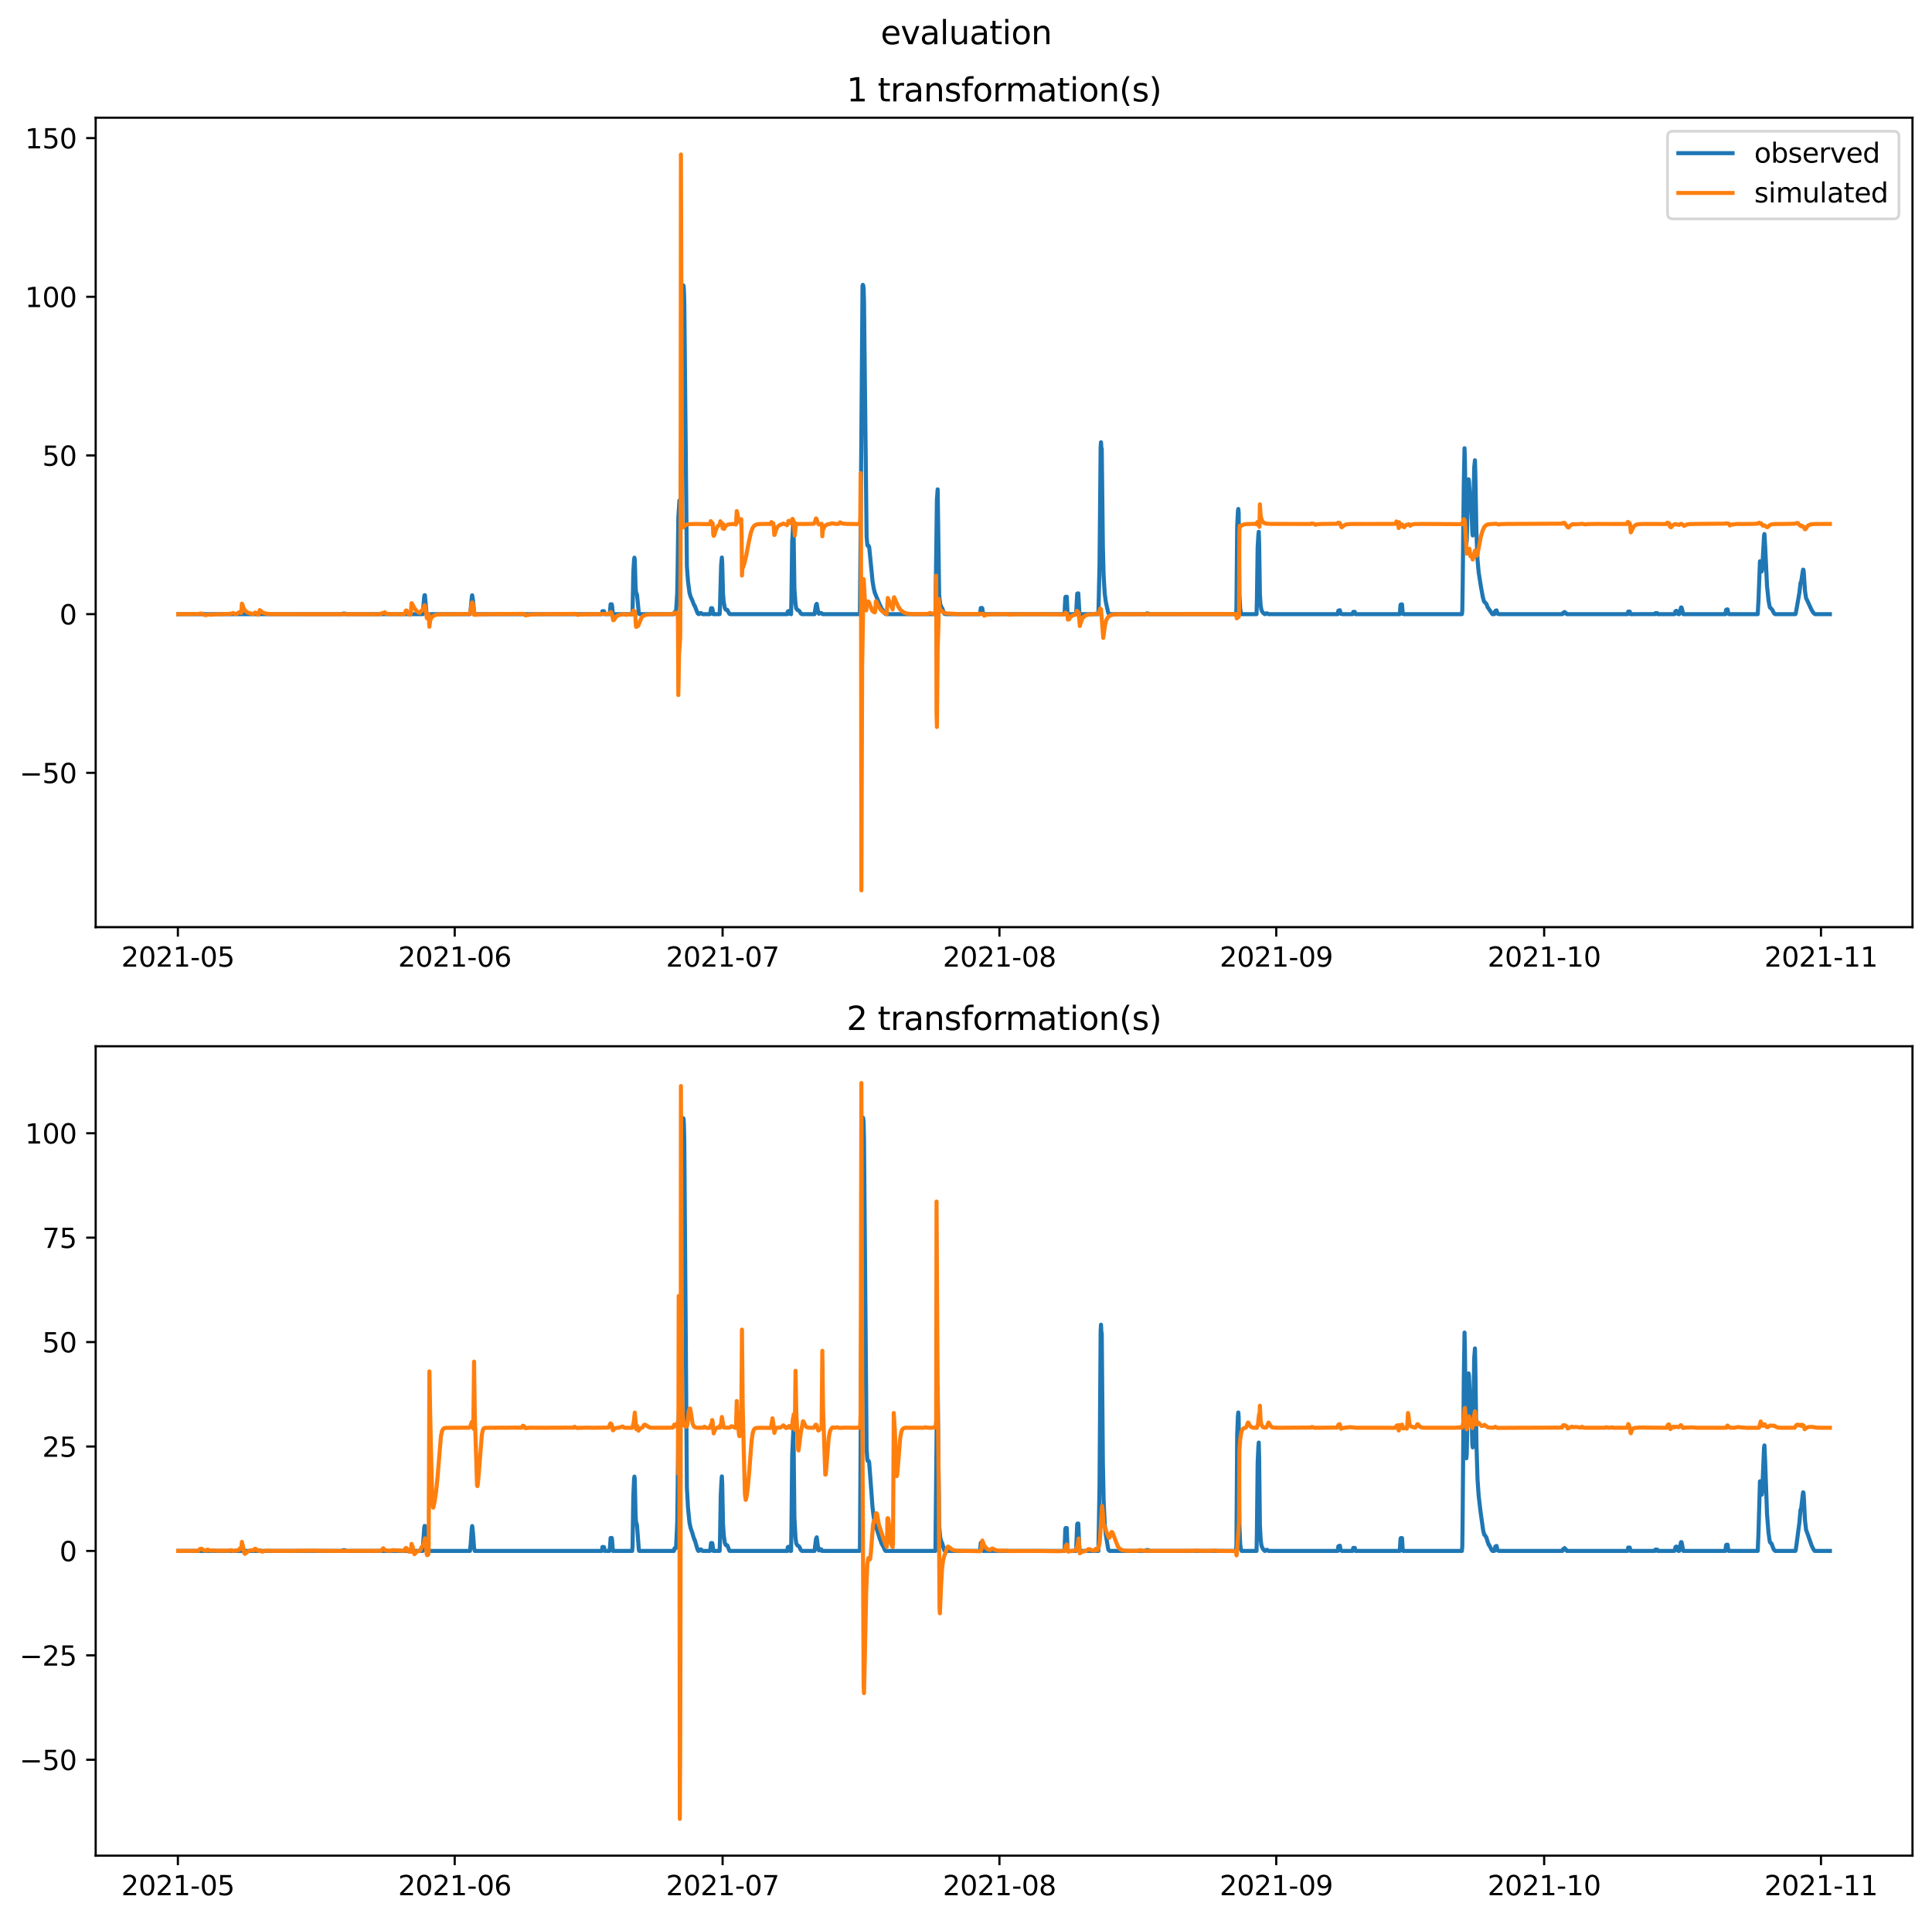 <?xml version="1.0" encoding="utf-8" standalone="no"?>
<!DOCTYPE svg PUBLIC "-//W3C//DTD SVG 1.1//EN"
  "http://www.w3.org/Graphics/SVG/1.1/DTD/svg11.dtd">
<svg xmlns:xlink="http://www.w3.org/1999/xlink" width="712.935pt" height="708.798pt" viewBox="0 0 712.935 708.798" xmlns="http://www.w3.org/2000/svg" version="1.1">
 <defs>
  <style type="text/css">*{stroke-linejoin: round; stroke-linecap: butt}</style>
 </defs>
 <g id="figure_1">
  <g id="patch_1">
   <path d="M 0 708.798 
L 712.935 708.798 
L 712.935 0 
L 0 0 
z
" style="fill: #ffffff"/>
  </g>
  <g id="axes_1">
   <g id="patch_2">
    <path d="M 35.305 342.2 
L 705.735 342.2 
L 705.735 43.44 
L 35.305 43.44 
z
" style="fill: #ffffff"/>
   </g>
   <g id="matplotlib.axis_1">
    <g id="xtick_1">
     <g id="line2d_1">
      <defs>
       <path id="m43214e2058" d="M 0 0 
L 0 3.5 
" style="stroke: #000000; stroke-width: 0.8"/>
      </defs>
      <g>
       <use xlink:href="#m43214e2058" x="65.641" y="342.2" style="stroke: #000000; stroke-width: 0.8"/>
      </g>
     </g>
     <g id="text_1">
      <!-- 2021-05 -->
      <g transform="translate(44.75 356.798) scale(0.1 -0.1)">
       <defs>
        <path id="DejaVuSans-32" d="M 1228 531 
L 3431 531 
L 3431 0 
L 469 0 
L 469 531 
Q 828 903 1448 1529 
Q 2069 2156 2228 2338 
Q 2531 2678 2651 2914 
Q 2772 3150 2772 3378 
Q 2772 3750 2511 3984 
Q 2250 4219 1831 4219 
Q 1534 4219 1204 4116 
Q 875 4013 500 3803 
L 500 4441 
Q 881 4594 1212 4672 
Q 1544 4750 1819 4750 
Q 2544 4750 2975 4387 
Q 3406 4025 3406 3419 
Q 3406 3131 3298 2873 
Q 3191 2616 2906 2266 
Q 2828 2175 2409 1742 
Q 1991 1309 1228 531 
z
" transform="scale(0.016)"/>
        <path id="DejaVuSans-30" d="M 2034 4250 
Q 1547 4250 1301 3770 
Q 1056 3291 1056 2328 
Q 1056 1369 1301 889 
Q 1547 409 2034 409 
Q 2525 409 2770 889 
Q 3016 1369 3016 2328 
Q 3016 3291 2770 3770 
Q 2525 4250 2034 4250 
z
M 2034 4750 
Q 2819 4750 3233 4129 
Q 3647 3509 3647 2328 
Q 3647 1150 3233 529 
Q 2819 -91 2034 -91 
Q 1250 -91 836 529 
Q 422 1150 422 2328 
Q 422 3509 836 4129 
Q 1250 4750 2034 4750 
z
" transform="scale(0.016)"/>
        <path id="DejaVuSans-31" d="M 794 531 
L 1825 531 
L 1825 4091 
L 703 3866 
L 703 4441 
L 1819 4666 
L 2450 4666 
L 2450 531 
L 3481 531 
L 3481 0 
L 794 0 
L 794 531 
z
" transform="scale(0.016)"/>
        <path id="DejaVuSans-2d" d="M 313 2009 
L 1997 2009 
L 1997 1497 
L 313 1497 
L 313 2009 
z
" transform="scale(0.016)"/>
        <path id="DejaVuSans-35" d="M 691 4666 
L 3169 4666 
L 3169 4134 
L 1269 4134 
L 1269 2991 
Q 1406 3038 1543 3061 
Q 1681 3084 1819 3084 
Q 2600 3084 3056 2656 
Q 3513 2228 3513 1497 
Q 3513 744 3044 326 
Q 2575 -91 1722 -91 
Q 1428 -91 1123 -41 
Q 819 9 494 109 
L 494 744 
Q 775 591 1075 516 
Q 1375 441 1709 441 
Q 2250 441 2565 725 
Q 2881 1009 2881 1497 
Q 2881 1984 2565 2268 
Q 2250 2553 1709 2553 
Q 1456 2553 1204 2497 
Q 953 2441 691 2322 
L 691 4666 
z
" transform="scale(0.016)"/>
       </defs>
       <use xlink:href="#DejaVuSans-32"/>
       <use xlink:href="#DejaVuSans-30" x="63.623"/>
       <use xlink:href="#DejaVuSans-32" x="127.246"/>
       <use xlink:href="#DejaVuSans-31" x="190.869"/>
       <use xlink:href="#DejaVuSans-2d" x="254.492"/>
       <use xlink:href="#DejaVuSans-30" x="290.576"/>
       <use xlink:href="#DejaVuSans-35" x="354.199"/>
      </g>
     </g>
    </g>
    <g id="xtick_2">
     <g id="line2d_2">
      <g>
       <use xlink:href="#m43214e2058" x="167.794" y="342.2" style="stroke: #000000; stroke-width: 0.8"/>
      </g>
     </g>
     <g id="text_2">
      <!-- 2021-06 -->
      <g transform="translate(146.902 356.798) scale(0.1 -0.1)">
       <defs>
        <path id="DejaVuSans-36" d="M 2113 2584 
Q 1688 2584 1439 2293 
Q 1191 2003 1191 1497 
Q 1191 994 1439 701 
Q 1688 409 2113 409 
Q 2538 409 2786 701 
Q 3034 994 3034 1497 
Q 3034 2003 2786 2293 
Q 2538 2584 2113 2584 
z
M 3366 4563 
L 3366 3988 
Q 3128 4100 2886 4159 
Q 2644 4219 2406 4219 
Q 1781 4219 1451 3797 
Q 1122 3375 1075 2522 
Q 1259 2794 1537 2939 
Q 1816 3084 2150 3084 
Q 2853 3084 3261 2657 
Q 3669 2231 3669 1497 
Q 3669 778 3244 343 
Q 2819 -91 2113 -91 
Q 1303 -91 875 529 
Q 447 1150 447 2328 
Q 447 3434 972 4092 
Q 1497 4750 2381 4750 
Q 2619 4750 2861 4703 
Q 3103 4656 3366 4563 
z
" transform="scale(0.016)"/>
       </defs>
       <use xlink:href="#DejaVuSans-32"/>
       <use xlink:href="#DejaVuSans-30" x="63.623"/>
       <use xlink:href="#DejaVuSans-32" x="127.246"/>
       <use xlink:href="#DejaVuSans-31" x="190.869"/>
       <use xlink:href="#DejaVuSans-2d" x="254.492"/>
       <use xlink:href="#DejaVuSans-30" x="290.576"/>
       <use xlink:href="#DejaVuSans-36" x="354.199"/>
      </g>
     </g>
    </g>
    <g id="xtick_3">
     <g id="line2d_3">
      <g>
       <use xlink:href="#m43214e2058" x="266.651" y="342.2" style="stroke: #000000; stroke-width: 0.8"/>
      </g>
     </g>
     <g id="text_3">
      <!-- 2021-07 -->
      <g transform="translate(245.76 356.798) scale(0.1 -0.1)">
       <defs>
        <path id="DejaVuSans-37" d="M 525 4666 
L 3525 4666 
L 3525 4397 
L 1831 0 
L 1172 0 
L 2766 4134 
L 525 4134 
L 525 4666 
z
" transform="scale(0.016)"/>
       </defs>
       <use xlink:href="#DejaVuSans-32"/>
       <use xlink:href="#DejaVuSans-30" x="63.623"/>
       <use xlink:href="#DejaVuSans-32" x="127.246"/>
       <use xlink:href="#DejaVuSans-31" x="190.869"/>
       <use xlink:href="#DejaVuSans-2d" x="254.492"/>
       <use xlink:href="#DejaVuSans-30" x="290.576"/>
       <use xlink:href="#DejaVuSans-37" x="354.199"/>
      </g>
     </g>
    </g>
    <g id="xtick_4">
     <g id="line2d_4">
      <g>
       <use xlink:href="#m43214e2058" x="368.803" y="342.2" style="stroke: #000000; stroke-width: 0.8"/>
      </g>
     </g>
     <g id="text_4">
      <!-- 2021-08 -->
      <g transform="translate(347.912 356.798) scale(0.1 -0.1)">
       <defs>
        <path id="DejaVuSans-38" d="M 2034 2216 
Q 1584 2216 1326 1975 
Q 1069 1734 1069 1313 
Q 1069 891 1326 650 
Q 1584 409 2034 409 
Q 2484 409 2743 651 
Q 3003 894 3003 1313 
Q 3003 1734 2745 1975 
Q 2488 2216 2034 2216 
z
M 1403 2484 
Q 997 2584 770 2862 
Q 544 3141 544 3541 
Q 544 4100 942 4425 
Q 1341 4750 2034 4750 
Q 2731 4750 3128 4425 
Q 3525 4100 3525 3541 
Q 3525 3141 3298 2862 
Q 3072 2584 2669 2484 
Q 3125 2378 3379 2068 
Q 3634 1759 3634 1313 
Q 3634 634 3220 271 
Q 2806 -91 2034 -91 
Q 1263 -91 848 271 
Q 434 634 434 1313 
Q 434 1759 690 2068 
Q 947 2378 1403 2484 
z
M 1172 3481 
Q 1172 3119 1398 2916 
Q 1625 2713 2034 2713 
Q 2441 2713 2670 2916 
Q 2900 3119 2900 3481 
Q 2900 3844 2670 4047 
Q 2441 4250 2034 4250 
Q 1625 4250 1398 4047 
Q 1172 3844 1172 3481 
z
" transform="scale(0.016)"/>
       </defs>
       <use xlink:href="#DejaVuSans-32"/>
       <use xlink:href="#DejaVuSans-30" x="63.623"/>
       <use xlink:href="#DejaVuSans-32" x="127.246"/>
       <use xlink:href="#DejaVuSans-31" x="190.869"/>
       <use xlink:href="#DejaVuSans-2d" x="254.492"/>
       <use xlink:href="#DejaVuSans-30" x="290.576"/>
       <use xlink:href="#DejaVuSans-38" x="354.199"/>
      </g>
     </g>
    </g>
    <g id="xtick_5">
     <g id="line2d_5">
      <g>
       <use xlink:href="#m43214e2058" x="470.956" y="342.2" style="stroke: #000000; stroke-width: 0.8"/>
      </g>
     </g>
     <g id="text_5">
      <!-- 2021-09 -->
      <g transform="translate(450.064 356.798) scale(0.1 -0.1)">
       <defs>
        <path id="DejaVuSans-39" d="M 703 97 
L 703 672 
Q 941 559 1184 500 
Q 1428 441 1663 441 
Q 2288 441 2617 861 
Q 2947 1281 2994 2138 
Q 2813 1869 2534 1725 
Q 2256 1581 1919 1581 
Q 1219 1581 811 2004 
Q 403 2428 403 3163 
Q 403 3881 828 4315 
Q 1253 4750 1959 4750 
Q 2769 4750 3195 4129 
Q 3622 3509 3622 2328 
Q 3622 1225 3098 567 
Q 2575 -91 1691 -91 
Q 1453 -91 1209 -44 
Q 966 3 703 97 
z
M 1959 2075 
Q 2384 2075 2632 2365 
Q 2881 2656 2881 3163 
Q 2881 3666 2632 3958 
Q 2384 4250 1959 4250 
Q 1534 4250 1286 3958 
Q 1038 3666 1038 3163 
Q 1038 2656 1286 2365 
Q 1534 2075 1959 2075 
z
" transform="scale(0.016)"/>
       </defs>
       <use xlink:href="#DejaVuSans-32"/>
       <use xlink:href="#DejaVuSans-30" x="63.623"/>
       <use xlink:href="#DejaVuSans-32" x="127.246"/>
       <use xlink:href="#DejaVuSans-31" x="190.869"/>
       <use xlink:href="#DejaVuSans-2d" x="254.492"/>
       <use xlink:href="#DejaVuSans-30" x="290.576"/>
       <use xlink:href="#DejaVuSans-39" x="354.199"/>
      </g>
     </g>
    </g>
    <g id="xtick_6">
     <g id="line2d_6">
      <g>
       <use xlink:href="#m43214e2058" x="569.813" y="342.2" style="stroke: #000000; stroke-width: 0.8"/>
      </g>
     </g>
     <g id="text_6">
      <!-- 2021-10 -->
      <g transform="translate(548.922 356.798) scale(0.1 -0.1)">
       <use xlink:href="#DejaVuSans-32"/>
       <use xlink:href="#DejaVuSans-30" x="63.623"/>
       <use xlink:href="#DejaVuSans-32" x="127.246"/>
       <use xlink:href="#DejaVuSans-31" x="190.869"/>
       <use xlink:href="#DejaVuSans-2d" x="254.492"/>
       <use xlink:href="#DejaVuSans-31" x="290.576"/>
       <use xlink:href="#DejaVuSans-30" x="354.199"/>
      </g>
     </g>
    </g>
    <g id="xtick_7">
     <g id="line2d_7">
      <g>
       <use xlink:href="#m43214e2058" x="671.965" y="342.2" style="stroke: #000000; stroke-width: 0.8"/>
      </g>
     </g>
     <g id="text_7">
      <!-- 2021-11 -->
      <g transform="translate(651.074 356.798) scale(0.1 -0.1)">
       <use xlink:href="#DejaVuSans-32"/>
       <use xlink:href="#DejaVuSans-30" x="63.623"/>
       <use xlink:href="#DejaVuSans-32" x="127.246"/>
       <use xlink:href="#DejaVuSans-31" x="190.869"/>
       <use xlink:href="#DejaVuSans-2d" x="254.492"/>
       <use xlink:href="#DejaVuSans-31" x="290.576"/>
       <use xlink:href="#DejaVuSans-31" x="354.199"/>
      </g>
     </g>
    </g>
   </g>
   <g id="matplotlib.axis_2">
    <g id="ytick_1">
     <g id="line2d_8">
      <defs>
       <path id="m35192d6e9a" d="M 0 0 
L -3.5 0 
" style="stroke: #000000; stroke-width: 0.8"/>
      </defs>
      <g>
       <use xlink:href="#m35192d6e9a" x="35.305" y="285.249" style="stroke: #000000; stroke-width: 0.8"/>
      </g>
     </g>
     <g id="text_8">
      <!-- −50 -->
      <g transform="translate(7.2 289.048) scale(0.1 -0.1)">
       <defs>
        <path id="DejaVuSans-2212" d="M 678 2272 
L 4684 2272 
L 4684 1741 
L 678 1741 
L 678 2272 
z
" transform="scale(0.016)"/>
       </defs>
       <use xlink:href="#DejaVuSans-2212"/>
       <use xlink:href="#DejaVuSans-35" x="83.789"/>
       <use xlink:href="#DejaVuSans-30" x="147.412"/>
      </g>
     </g>
    </g>
    <g id="ytick_2">
     <g id="line2d_9">
      <g>
       <use xlink:href="#m35192d6e9a" x="35.305" y="226.679" style="stroke: #000000; stroke-width: 0.8"/>
      </g>
     </g>
     <g id="text_9">
      <!-- 0 -->
      <g transform="translate(21.942 230.478) scale(0.1 -0.1)">
       <use xlink:href="#DejaVuSans-30"/>
      </g>
     </g>
    </g>
    <g id="ytick_3">
     <g id="line2d_10">
      <g>
       <use xlink:href="#m35192d6e9a" x="35.305" y="168.109" style="stroke: #000000; stroke-width: 0.8"/>
      </g>
     </g>
     <g id="text_10">
      <!-- 50 -->
      <g transform="translate(15.58 171.908) scale(0.1 -0.1)">
       <use xlink:href="#DejaVuSans-35"/>
       <use xlink:href="#DejaVuSans-30" x="63.623"/>
      </g>
     </g>
    </g>
    <g id="ytick_4">
     <g id="line2d_11">
      <g>
       <use xlink:href="#m35192d6e9a" x="35.305" y="109.539" style="stroke: #000000; stroke-width: 0.8"/>
      </g>
     </g>
     <g id="text_11">
      <!-- 100 -->
      <g transform="translate(9.217 113.338) scale(0.1 -0.1)">
       <use xlink:href="#DejaVuSans-31"/>
       <use xlink:href="#DejaVuSans-30" x="63.623"/>
       <use xlink:href="#DejaVuSans-30" x="127.246"/>
      </g>
     </g>
    </g>
    <g id="ytick_5">
     <g id="line2d_12">
      <g>
       <use xlink:href="#m35192d6e9a" x="35.305" y="50.969" style="stroke: #000000; stroke-width: 0.8"/>
      </g>
     </g>
     <g id="text_12">
      <!-- 150 -->
      <g transform="translate(9.217 54.768) scale(0.1 -0.1)">
       <use xlink:href="#DejaVuSans-31"/>
       <use xlink:href="#DejaVuSans-35" x="63.623"/>
       <use xlink:href="#DejaVuSans-30" x="127.246"/>
      </g>
     </g>
    </g>
   </g>
   <g id="line2d_13">
    <path d="M 65.779 226.679 
L 126.466 226.679 
L 126.603 226.465 
L 127.29 226.465 
L 127.427 226.679 
L 155.986 226.679 
L 156.261 223.448 
L 156.535 220.314 
L 156.672 219.686 
L 156.81 219.686 
L 157.084 222.917 
L 157.359 226.051 
L 157.496 226.679 
L 173.423 226.679 
L 173.698 224.775 
L 174.11 220.328 
L 174.247 219.707 
L 174.522 221.464 
L 174.934 225.911 
L 175.208 226.679 
L 222.028 226.679 
L 222.165 226.315 
L 222.303 225.579 
L 222.852 225.579 
L 222.989 225.943 
L 223.126 226.679 
L 224.911 226.679 
L 225.049 226.02 
L 225.323 223.042 
L 225.735 223.042 
L 225.872 223.701 
L 226.147 226.679 
L 233.287 226.679 
L 233.424 225.252 
L 233.699 211.436 
L 233.973 206.606 
L 234.111 205.832 
L 234.248 206.586 
L 234.522 216.259 
L 234.66 218.359 
L 235.072 219.575 
L 235.758 226.522 
L 236.033 226.679 
L 248.665 226.679 
L 248.939 225.919 
L 249.351 225.919 
L 249.488 225.541 
L 249.9 218.931 
L 250.038 211.452 
L 250.312 191.139 
L 250.724 184.712 
L 250.861 187.827 
L 250.999 198.892 
L 251.411 158.479 
L 251.822 108.756 
L 251.96 105.379 
L 252.097 105.313 
L 252.234 105.459 
L 252.372 107.09 
L 252.509 111.483 
L 253.47 208.98 
L 253.882 214.592 
L 254.431 218.754 
L 254.843 220.221 
L 255.53 221.748 
L 255.941 222.881 
L 256.079 223.086 
L 256.216 223.501 
L 256.353 223.554 
L 257.04 225.347 
L 257.452 226.397 
L 257.864 226.679 
L 258.413 226.27 
L 258.688 226.27 
L 259.237 226.679 
L 261.983 226.679 
L 262.12 226.208 
L 262.395 224.482 
L 262.807 224.482 
L 262.944 224.953 
L 263.218 226.679 
L 265.553 226.679 
L 265.69 223.666 
L 266.102 208.669 
L 266.376 205.786 
L 266.514 207.815 
L 266.788 218.951 
L 267.063 222.196 
L 267.475 224.438 
L 267.749 224.918 
L 267.887 225.069 
L 268.024 225.044 
L 268.161 225.187 
L 268.299 225.064 
L 268.436 225.203 
L 269.122 226.533 
L 269.397 226.679 
L 290.542 226.679 
L 290.679 225.708 
L 290.953 225.549 
L 291.365 225.549 
L 291.503 226.52 
L 291.777 226.679 
L 291.915 226.679 
L 292.052 220.107 
L 292.326 199.83 
L 292.738 193.105 
L 292.876 198.468 
L 293.15 217.399 
L 293.562 223.033 
L 293.837 224.59 
L 294.249 225.131 
L 294.386 225.109 
L 294.798 225.439 
L 294.935 225.476 
L 295.484 226.38 
L 295.896 226.679 
L 300.565 226.679 
L 300.839 225.013 
L 301.114 223.31 
L 301.388 222.862 
L 301.663 224.528 
L 301.938 226.094 
L 302.212 226.541 
L 302.624 226.252 
L 303.036 226.252 
L 303.585 226.679 
L 317.178 226.679 
L 317.315 226.484 
L 317.59 195.438 
L 318.276 105.52 
L 318.414 105.128 
L 318.551 105.406 
L 318.688 106.553 
L 318.826 111.069 
L 319.787 198.066 
L 320.061 201.157 
L 320.199 201.449 
L 320.473 201.406 
L 320.611 201.545 
L 320.748 202.003 
L 321.022 204.705 
L 321.984 214.522 
L 322.395 217.076 
L 322.807 218.756 
L 323.494 220.431 
L 324.73 223.418 
L 324.867 223.61 
L 325.279 224.539 
L 326.103 225.69 
L 326.515 226.404 
L 326.926 226.679 
L 345.188 226.679 
L 345.737 184.255 
L 346.011 180.629 
L 346.561 219.631 
L 346.972 223.066 
L 347.384 224.096 
L 347.659 224.427 
L 348.208 225.945 
L 348.483 226.537 
L 348.62 226.542 
L 348.895 226.679 
L 361.526 226.679 
L 361.664 226.531 
L 361.938 224.402 
L 362.35 224.402 
L 362.488 224.55 
L 362.762 226.679 
L 392.831 226.679 
L 393.106 220.587 
L 393.243 220.256 
L 393.655 220.256 
L 393.93 226.348 
L 394.067 226.679 
L 397.088 226.679 
L 397.499 219.146 
L 397.774 219 
L 397.911 219 
L 398.323 226.533 
L 398.598 226.679 
L 405.326 226.679 
L 405.738 208.556 
L 406.149 165.189 
L 406.287 163.234 
L 406.424 165.366 
L 406.561 165.705 
L 406.973 201.73 
L 407.248 212.455 
L 407.66 219.136 
L 408.072 222.206 
L 408.895 225.93 
L 409.033 226.376 
L 409.307 226.522 
L 409.582 226.679 
L 422.9 226.679 
L 423.038 226.437 
L 423.724 226.437 
L 423.861 226.679 
L 456.127 226.679 
L 456.265 224.615 
L 456.539 194.078 
L 456.814 188.751 
L 456.951 187.856 
L 457.088 189.309 
L 457.363 219.394 
L 457.638 224.721 
L 457.912 226.227 
L 458.187 226.679 
L 463.679 226.679 
L 463.816 221.534 
L 464.091 201.966 
L 464.365 197.458 
L 464.503 196.289 
L 464.64 200.657 
L 464.915 219.316 
L 465.189 223.39 
L 465.464 225.057 
L 465.738 225.68 
L 466.15 226.251 
L 466.699 226.679 
L 466.837 226.679 
L 467.249 226.395 
L 467.661 226.395 
L 468.072 226.679 
L 493.611 226.679 
L 493.885 225.378 
L 494.16 225.378 
L 494.434 225.229 
L 494.709 226.53 
L 494.984 226.53 
L 495.258 226.679 
L 499.103 226.679 
L 499.377 225.838 
L 499.926 225.838 
L 500.201 226.679 
L 516.54 226.679 
L 516.815 223.233 
L 517.089 223.075 
L 517.364 223.075 
L 517.638 226.521 
L 517.913 226.679 
L 539.469 226.679 
L 539.607 225.397 
L 539.744 216.562 
L 540.156 178.621 
L 540.43 165.435 
L 540.568 169.669 
L 540.98 196.451 
L 541.117 200.695 
L 541.254 199.459 
L 541.803 178.227 
L 541.941 176.897 
L 542.078 177.694 
L 542.353 182.432 
L 542.627 182.548 
L 542.765 183.089 
L 542.902 184.75 
L 543.314 196.838 
L 543.451 197.64 
L 543.588 193.265 
L 544 172.681 
L 544.275 169.893 
L 544.412 174.445 
L 544.824 196.568 
L 545.236 206.702 
L 545.648 211.206 
L 546.472 216.494 
L 547.158 220.263 
L 547.57 221.802 
L 547.707 222.13 
L 547.845 222.166 
L 548.394 222.796 
L 548.531 222.97 
L 548.943 224.088 
L 550.728 226.679 
L 551.415 226.679 
L 551.826 225.424 
L 551.964 225.424 
L 552.238 225.285 
L 552.65 226.54 
L 552.788 226.54 
L 553.062 226.679 
L 576.541 226.679 
L 576.815 226.172 
L 577.227 226.172 
L 577.365 225.88 
L 577.639 226.386 
L 578.051 226.386 
L 578.188 226.679 
L 600.569 226.679 
L 600.843 225.739 
L 601.392 225.739 
L 601.667 226.679 
L 610.729 226.668 
L 610.866 226.303 
L 611.553 226.314 
L 611.69 226.679 
L 617.869 226.679 
L 618.006 226.539 
L 618.28 225.596 
L 618.555 225.459 
L 618.692 225.459 
L 618.83 225.599 
L 619.104 226.541 
L 619.379 226.679 
L 619.653 226.679 
L 619.791 226.378 
L 620.203 224.611 
L 620.34 224.205 
L 620.477 224.205 
L 620.615 224.506 
L 621.026 226.273 
L 621.164 226.679 
L 636.679 226.679 
L 636.953 225.095 
L 637.228 224.939 
L 637.503 224.939 
L 637.777 226.522 
L 638.052 226.679 
L 648.624 226.679 
L 648.899 221.777 
L 649.448 207.161 
L 649.585 207.176 
L 649.722 208.002 
L 649.997 210.841 
L 650.134 210.9 
L 650.272 210.196 
L 650.958 197.741 
L 651.096 197.093 
L 651.37 201.568 
L 652.057 216.315 
L 652.606 221.585 
L 653.018 223.789 
L 653.155 224.243 
L 653.43 224.453 
L 653.979 225.069 
L 654.665 226.4 
L 655.077 226.679 
L 662.492 226.679 
L 662.629 226.536 
L 663.178 223.508 
L 663.727 220.314 
L 664.002 218.735 
L 664.414 215.11 
L 664.551 215.017 
L 664.688 214.544 
L 665.238 210.928 
L 665.375 210.237 
L 665.512 210.364 
L 665.649 211.732 
L 666.061 218.044 
L 666.473 220.781 
L 666.885 221.603 
L 668.533 225.192 
L 668.945 225.828 
L 669.219 226.258 
L 669.769 226.679 
L 675.261 226.679 
L 675.261 226.679 
" clip-path="url(#p3d48aa4714)" style="fill: none; stroke: #1f77b4; stroke-width: 1.5; stroke-linecap: square"/>
   </g>
   <g id="line2d_14">
    <path d="M 65.779 226.679 
L 73.33 226.6 
L 73.88 226.482 
L 74.429 226.451 
L 74.978 226.81 
L 75.939 227.055 
L 77.038 226.758 
L 77.587 226.796 
L 77.861 226.925 
L 78.96 226.765 
L 81.431 226.687 
L 84.864 226.559 
L 85.825 226.352 
L 85.962 226.271 
L 86.786 226.566 
L 87.335 226.633 
L 87.884 226.166 
L 88.708 225.798 
L 88.983 226.232 
L 89.12 225.066 
L 89.257 222.806 
L 89.395 222.986 
L 89.944 224.608 
L 90.356 225.244 
L 91.042 225.863 
L 91.866 226.281 
L 92.964 226.532 
L 93.514 226.597 
L 94.063 226.12 
L 94.338 226.116 
L 94.612 226.235 
L 95.161 226.896 
L 95.436 226.749 
L 95.573 226.425 
L 95.848 225.184 
L 96.946 226.067 
L 97.77 226.384 
L 99.006 226.583 
L 101.34 226.668 
L 113.972 226.679 
L 140.471 226.695 
L 140.883 226.298 
L 141.295 226.26 
L 141.569 226.257 
L 141.707 226.25 
L 141.981 225.984 
L 142.256 226.435 
L 142.668 226.511 
L 144.315 226.67 
L 149.121 226.672 
L 149.533 225.958 
L 149.807 225.322 
L 150.082 225.365 
L 150.357 225.94 
L 150.906 226.792 
L 151.18 226.91 
L 151.592 226.517 
L 151.867 222.649 
L 152.004 222.687 
L 152.828 224.317 
L 153.515 225.269 
L 154.201 225.878 
L 154.888 226.215 
L 155.162 225.87 
L 155.711 225.232 
L 155.849 225.178 
L 155.986 224.913 
L 156.261 224.908 
L 156.535 223.591 
L 156.672 223.385 
L 156.81 223.491 
L 156.947 224.041 
L 157.496 228.1 
L 157.771 228.333 
L 158.045 228.189 
L 158.183 226.601 
L 158.457 231.326 
L 158.732 228.997 
L 159.144 228.138 
L 159.693 227.501 
L 160.38 227.096 
L 161.341 226.845 
L 162.988 226.714 
L 167.657 226.679 
L 173.149 226.607 
L 173.286 226.553 
L 173.561 226.002 
L 173.835 224.293 
L 174.11 222.738 
L 174.247 222.371 
L 174.384 222.487 
L 174.796 224.363 
L 174.934 226.928 
L 175.071 226.08 
L 175.345 226.741 
L 175.62 226.931 
L 176.718 226.768 
L 179.053 226.689 
L 193.469 226.561 
L 193.607 226.673 
L 193.881 227.126 
L 196.49 226.747 
L 199.648 226.682 
L 211.73 226.588 
L 212.005 226.538 
L 212.966 226.648 
L 213.241 226.983 
L 213.79 226.851 
L 215.3 226.72 
L 219.419 226.68 
L 224.637 226.575 
L 225.323 225.922 
L 225.598 226.128 
L 226.01 227.45 
L 226.284 228.924 
L 226.559 228.876 
L 227.245 227.749 
L 227.795 227.292 
L 228.481 226.993 
L 229.991 226.657 
L 230.678 226.657 
L 230.953 226.934 
L 231.639 226.806 
L 233.149 226.69 
L 233.287 226.772 
L 233.699 225.397 
L 233.836 225.368 
L 234.248 225.701 
L 234.385 226.472 
L 234.66 231.142 
L 234.797 231.408 
L 235.346 230.116 
L 235.484 231.041 
L 236.719 227.974 
L 237.268 227.414 
L 237.955 227.053 
L 238.916 226.828 
L 240.564 226.711 
L 245.644 226.679 
L 248.253 226.671 
L 248.939 226.195 
L 249.488 226.462 
L 249.626 226.166 
L 249.9 226.762 
L 250.038 226.411 
L 250.175 229.06 
L 250.312 256.542 
L 250.587 241.583 
L 250.999 235.323 
L 251.136 208.001 
L 251.273 57.02 
L 251.685 188.355 
L 251.822 194.496 
L 252.097 194.65 
L 252.646 193.981 
L 253.058 193.783 
L 253.607 193.589 
L 254.568 193.433 
L 256.903 193.384 
L 261.022 193.452 
L 261.434 193.472 
L 261.983 193.483 
L 262.257 192.347 
L 262.532 192.746 
L 262.944 193.095 
L 263.081 194.325 
L 263.218 197.253 
L 263.356 197.784 
L 263.63 197.427 
L 264.042 195.882 
L 264.591 194.628 
L 265.003 194.06 
L 265.415 193.736 
L 265.553 193.762 
L 265.827 192.398 
L 266.102 192.873 
L 266.514 193.181 
L 266.651 195.004 
L 266.788 193.375 
L 266.926 195.055 
L 267.2 195.224 
L 267.475 194.617 
L 268.024 193.949 
L 268.573 193.634 
L 269.397 193.47 
L 271.045 193.398 
L 271.182 193.37 
L 271.457 193.599 
L 271.594 193.58 
L 271.868 188.647 
L 272.006 189.035 
L 272.418 191.349 
L 272.83 192.35 
L 273.242 193.014 
L 273.516 191.608 
L 273.653 196.185 
L 273.791 212.421 
L 273.928 210.084 
L 274.615 208.171 
L 275.301 205.426 
L 276.399 199.677 
L 277.086 196.592 
L 277.635 195.031 
L 278.184 194.171 
L 278.734 193.746 
L 279.42 193.517 
L 280.656 193.404 
L 284.088 193.367 
L 284.226 193.454 
L 284.363 193.347 
L 284.638 192.696 
L 285.324 193.138 
L 285.461 193.795 
L 285.736 197.45 
L 285.873 197.345 
L 286.285 195.772 
L 286.834 194.561 
L 287.246 194.163 
L 287.795 193.742 
L 288.482 193.515 
L 288.757 193.446 
L 289.031 193.22 
L 290.267 193.713 
L 290.404 193.867 
L 290.816 193.05 
L 290.953 192.259 
L 291.091 192.278 
L 291.64 193.008 
L 291.777 193.01 
L 291.915 193.141 
L 292.189 191.811 
L 292.326 191.846 
L 292.464 191.499 
L 292.876 192.35 
L 293.288 197.644 
L 293.699 193.186 
L 293.837 193.461 
L 294.523 193.408 
L 298.505 193.382 
L 300.29 193.325 
L 300.565 192.958 
L 300.702 192.652 
L 301.114 191.341 
L 301.251 191.419 
L 301.663 192.679 
L 301.938 193.364 
L 302.212 193.616 
L 302.487 193.528 
L 303.173 193.298 
L 303.311 193.855 
L 303.448 197.944 
L 303.585 195.766 
L 304.272 194.332 
L 304.684 193.861 
L 305.37 193.539 
L 306.606 193.313 
L 306.88 193.178 
L 307.704 193.215 
L 308.253 193.377 
L 308.665 193.391 
L 309.077 193.361 
L 309.489 193.329 
L 309.764 193.146 
L 310.038 192.782 
L 310.45 193.077 
L 311.137 193.273 
L 312.51 193.368 
L 317.178 193.444 
L 317.315 193.135 
L 317.453 190.968 
L 317.59 174.638 
L 317.727 203.844 
L 317.865 328.62 
L 318.139 246.214 
L 318.688 213.748 
L 318.826 215.382 
L 319.238 223.52 
L 319.512 225.055 
L 319.649 225.27 
L 319.787 224.371 
L 319.924 222.335 
L 320.061 222.012 
L 320.199 222.088 
L 320.473 222.025 
L 320.748 222.526 
L 321.846 225.386 
L 322.395 225.868 
L 322.67 225.971 
L 322.807 226.01 
L 322.945 225.738 
L 323.219 221.903 
L 323.357 221.995 
L 324.318 224.039 
L 325.004 225.08 
L 325.691 225.762 
L 326.515 226.228 
L 326.926 226.476 
L 327.201 226.618 
L 327.613 220.7 
L 329.398 224.927 
L 329.81 220.921 
L 329.947 220.433 
L 331.457 223.867 
L 332.144 224.914 
L 332.83 225.577 
L 333.654 226.09 
L 334.478 226.396 
L 335.714 226.587 
L 338.048 226.668 
L 341.068 226.601 
L 341.892 226.592 
L 342.442 226.594 
L 343.128 226.224 
L 344.089 226.487 
L 345.05 226.62 
L 345.188 226.371 
L 345.462 212.446 
L 345.599 263.326 
L 345.737 268.319 
L 346.011 239.04 
L 346.286 231.322 
L 346.423 221.058 
L 346.698 224.193 
L 346.972 224.917 
L 347.522 225.553 
L 348.208 226.049 
L 349.032 226.365 
L 353.838 226.674 
L 361.664 226.601 
L 361.801 226.462 
L 362.076 226.545 
L 362.625 226.52 
L 362.762 226.662 
L 362.899 226.515 
L 363.174 227.252 
L 363.449 227.065 
L 364.135 226.875 
L 365.508 226.733 
L 368.941 226.681 
L 371 226.637 
L 371.275 226.595 
L 372.236 226.614 
L 372.511 226.901 
L 373.197 226.789 
L 375.257 226.695 
L 384.318 226.679 
L 391.321 226.758 
L 391.458 226.879 
L 392.282 226.766 
L 392.831 226.689 
L 393.106 226.12 
L 393.518 226.32 
L 393.792 226.521 
L 394.067 228.686 
L 394.204 228.46 
L 394.479 228.607 
L 394.891 227.884 
L 395.44 227.366 
L 396.126 227.03 
L 396.95 226.819 
L 397.088 226.869 
L 397.362 225.434 
L 397.637 225.717 
L 398.049 226.077 
L 398.461 231.069 
L 398.872 229.697 
L 399.422 228.306 
L 399.971 227.59 
L 400.657 227.138 
L 401.481 226.887 
L 402.854 226.736 
L 403.953 226.629 
L 404.227 226.474 
L 405.326 226.634 
L 406.012 224.597 
L 406.287 224.912 
L 407.111 235.44 
L 407.797 230.564 
L 408.209 229.012 
L 408.621 228.147 
L 409.17 227.506 
L 409.857 227.098 
L 410.818 226.846 
L 412.328 226.719 
L 416.447 226.68 
L 455.99 226.632 
L 456.127 226.772 
L 456.402 228.239 
L 456.951 227.524 
L 457.088 227.693 
L 457.226 227.064 
L 457.363 195.962 
L 457.5 194.069 
L 457.775 194.248 
L 458.187 193.973 
L 458.873 193.604 
L 459.834 193.437 
L 462.031 193.384 
L 463.542 193.341 
L 463.679 193.563 
L 463.953 192.695 
L 464.091 193.008 
L 464.503 193.14 
L 464.64 193.289 
L 464.777 194.45 
L 464.915 186.152 
L 465.189 190.273 
L 465.464 191.464 
L 465.738 192.231 
L 466.15 192.782 
L 466.699 193.122 
L 467.523 193.306 
L 469.308 193.377 
L 483.725 193.395 
L 483.999 193.213 
L 484.823 193.328 
L 485.235 193.516 
L 485.372 193.688 
L 486.059 193.495 
L 487.432 193.397 
L 493.473 193.32 
L 493.748 192.917 
L 494.16 193.028 
L 494.434 193.112 
L 494.984 194.505 
L 495.121 194.615 
L 495.945 193.95 
L 496.494 193.64 
L 497.318 193.46 
L 498.965 193.389 
L 511.734 193.382 
L 515.03 193.354 
L 515.304 192.465 
L 515.991 193.19 
L 516.128 194.901 
L 516.265 192.73 
L 516.403 194.532 
L 516.952 193.649 
L 517.364 193.533 
L 517.501 193.662 
L 517.638 194.312 
L 517.776 194.417 
L 517.913 194.218 
L 518.188 194.587 
L 518.599 194.047 
L 518.874 193.784 
L 519.011 193.675 
L 519.149 193.748 
L 519.561 193.571 
L 519.972 193.48 
L 520.384 194.061 
L 520.659 193.779 
L 521.208 193.557 
L 522.169 193.425 
L 524.778 193.383 
L 539.469 193.464 
L 540.156 191.606 
L 540.293 191.691 
L 540.43 191.996 
L 540.568 192.703 
L 541.254 204.366 
L 541.392 204.247 
L 541.529 203.929 
L 541.666 204.245 
L 541.941 203.434 
L 542.215 202.56 
L 542.627 205.361 
L 542.902 204.989 
L 543.039 204.778 
L 543.451 206.524 
L 544.275 203.217 
L 544.412 203.214 
L 544.824 205.158 
L 545.099 204.829 
L 545.236 204.442 
L 546.472 197.979 
L 547.158 195.725 
L 547.707 194.559 
L 548.257 193.932 
L 548.806 193.633 
L 549.63 193.458 
L 552.101 193.314 
L 552.788 193.525 
L 553.062 193.585 
L 553.886 193.443 
L 555.946 193.385 
L 576.403 193.284 
L 576.678 193.038 
L 577.365 193.006 
L 577.776 193.692 
L 578.326 194.202 
L 578.463 194.574 
L 578.738 194.641 
L 578.875 194.687 
L 579.287 194.125 
L 580.111 193.554 
L 580.66 193.47 
L 581.346 193.509 
L 583.131 193.405 
L 583.68 193.308 
L 584.642 193.505 
L 584.916 193.552 
L 586.015 193.416 
L 589.172 193.382 
L 600.431 193.393 
L 600.706 192.632 
L 601.392 193.111 
L 601.53 193.81 
L 601.804 196.496 
L 602.765 194.538 
L 603.315 193.922 
L 603.864 193.628 
L 604.688 193.456 
L 606.472 193.387 
L 614.985 193.414 
L 615.26 192.899 
L 615.672 193.076 
L 615.946 193.177 
L 616.084 193.447 
L 616.221 194.364 
L 616.496 194.501 
L 616.633 194.629 
L 617.045 194.119 
L 617.869 193.517 
L 618.143 193.452 
L 618.418 193.494 
L 618.555 193.461 
L 618.83 193.595 
L 619.242 193.649 
L 619.516 193.761 
L 620.203 193.372 
L 620.615 193.39 
L 621.438 194.071 
L 621.85 193.876 
L 622.399 193.606 
L 623.361 193.437 
L 625.557 193.384 
L 636.679 193.281 
L 636.953 193.14 
L 637.777 193.305 
L 637.915 193.26 
L 638.326 193.946 
L 639.013 193.62 
L 640.935 193.398 
L 646.976 193.383 
L 647.938 193.306 
L 648.349 193.266 
L 648.487 193.295 
L 649.173 192.93 
L 649.585 193.22 
L 649.86 193.134 
L 650.134 193.57 
L 650.546 194.03 
L 651.096 193.896 
L 651.645 194.312 
L 651.919 194.516 
L 652.194 194.58 
L 652.469 194.393 
L 653.155 193.777 
L 653.842 193.528 
L 654.94 193.411 
L 658.51 193.382 
L 662.354 193.309 
L 663.041 193.024 
L 663.453 193.08 
L 663.727 193.477 
L 664.002 193.727 
L 664.551 194.194 
L 664.688 194.198 
L 664.826 194.04 
L 664.963 194.069 
L 665.238 194.428 
L 665.649 194.496 
L 666.061 195.369 
L 666.336 195.218 
L 667.16 194.009 
L 667.846 193.656 
L 668.67 193.465 
L 670.318 193.389 
L 675.261 193.382 
L 675.261 193.382 
" clip-path="url(#p3d48aa4714)" style="fill: none; stroke: #ff7f0e; stroke-width: 1.5; stroke-linecap: square"/>
   </g>
   <g id="patch_3">
    <path d="M 35.305 342.2 
L 35.305 43.44 
" style="fill: none; stroke: #000000; stroke-width: 0.8; stroke-linejoin: miter; stroke-linecap: square"/>
   </g>
   <g id="patch_4">
    <path d="M 705.735 342.2 
L 705.735 43.44 
" style="fill: none; stroke: #000000; stroke-width: 0.8; stroke-linejoin: miter; stroke-linecap: square"/>
   </g>
   <g id="patch_5">
    <path d="M 35.305 342.2 
L 705.735 342.2 
" style="fill: none; stroke: #000000; stroke-width: 0.8; stroke-linejoin: miter; stroke-linecap: square"/>
   </g>
   <g id="patch_6">
    <path d="M 35.305 43.44 
L 705.735 43.44 
" style="fill: none; stroke: #000000; stroke-width: 0.8; stroke-linejoin: miter; stroke-linecap: square"/>
   </g>
   <g id="text_13">
    <!-- 1 transformation(s) -->
    <g transform="translate(312.405 37.44) scale(0.12 -0.12)">
     <defs>
      <path id="DejaVuSans-20" transform="scale(0.016)"/>
      <path id="DejaVuSans-74" d="M 1172 4494 
L 1172 3500 
L 2356 3500 
L 2356 3053 
L 1172 3053 
L 1172 1153 
Q 1172 725 1289 603 
Q 1406 481 1766 481 
L 2356 481 
L 2356 0 
L 1766 0 
Q 1100 0 847 248 
Q 594 497 594 1153 
L 594 3053 
L 172 3053 
L 172 3500 
L 594 3500 
L 594 4494 
L 1172 4494 
z
" transform="scale(0.016)"/>
      <path id="DejaVuSans-72" d="M 2631 2963 
Q 2534 3019 2420 3045 
Q 2306 3072 2169 3072 
Q 1681 3072 1420 2755 
Q 1159 2438 1159 1844 
L 1159 0 
L 581 0 
L 581 3500 
L 1159 3500 
L 1159 2956 
Q 1341 3275 1631 3429 
Q 1922 3584 2338 3584 
Q 2397 3584 2469 3576 
Q 2541 3569 2628 3553 
L 2631 2963 
z
" transform="scale(0.016)"/>
      <path id="DejaVuSans-61" d="M 2194 1759 
Q 1497 1759 1228 1600 
Q 959 1441 959 1056 
Q 959 750 1161 570 
Q 1363 391 1709 391 
Q 2188 391 2477 730 
Q 2766 1069 2766 1631 
L 2766 1759 
L 2194 1759 
z
M 3341 1997 
L 3341 0 
L 2766 0 
L 2766 531 
Q 2569 213 2275 61 
Q 1981 -91 1556 -91 
Q 1019 -91 701 211 
Q 384 513 384 1019 
Q 384 1609 779 1909 
Q 1175 2209 1959 2209 
L 2766 2209 
L 2766 2266 
Q 2766 2663 2505 2880 
Q 2244 3097 1772 3097 
Q 1472 3097 1187 3025 
Q 903 2953 641 2809 
L 641 3341 
Q 956 3463 1253 3523 
Q 1550 3584 1831 3584 
Q 2591 3584 2966 3190 
Q 3341 2797 3341 1997 
z
" transform="scale(0.016)"/>
      <path id="DejaVuSans-6e" d="M 3513 2113 
L 3513 0 
L 2938 0 
L 2938 2094 
Q 2938 2591 2744 2837 
Q 2550 3084 2163 3084 
Q 1697 3084 1428 2787 
Q 1159 2491 1159 1978 
L 1159 0 
L 581 0 
L 581 3500 
L 1159 3500 
L 1159 2956 
Q 1366 3272 1645 3428 
Q 1925 3584 2291 3584 
Q 2894 3584 3203 3211 
Q 3513 2838 3513 2113 
z
" transform="scale(0.016)"/>
      <path id="DejaVuSans-73" d="M 2834 3397 
L 2834 2853 
Q 2591 2978 2328 3040 
Q 2066 3103 1784 3103 
Q 1356 3103 1142 2972 
Q 928 2841 928 2578 
Q 928 2378 1081 2264 
Q 1234 2150 1697 2047 
L 1894 2003 
Q 2506 1872 2764 1633 
Q 3022 1394 3022 966 
Q 3022 478 2636 193 
Q 2250 -91 1575 -91 
Q 1294 -91 989 -36 
Q 684 19 347 128 
L 347 722 
Q 666 556 975 473 
Q 1284 391 1588 391 
Q 1994 391 2212 530 
Q 2431 669 2431 922 
Q 2431 1156 2273 1281 
Q 2116 1406 1581 1522 
L 1381 1569 
Q 847 1681 609 1914 
Q 372 2147 372 2553 
Q 372 3047 722 3315 
Q 1072 3584 1716 3584 
Q 2034 3584 2315 3537 
Q 2597 3491 2834 3397 
z
" transform="scale(0.016)"/>
      <path id="DejaVuSans-66" d="M 2375 4863 
L 2375 4384 
L 1825 4384 
Q 1516 4384 1395 4259 
Q 1275 4134 1275 3809 
L 1275 3500 
L 2222 3500 
L 2222 3053 
L 1275 3053 
L 1275 0 
L 697 0 
L 697 3053 
L 147 3053 
L 147 3500 
L 697 3500 
L 697 3744 
Q 697 4328 969 4595 
Q 1241 4863 1831 4863 
L 2375 4863 
z
" transform="scale(0.016)"/>
      <path id="DejaVuSans-6f" d="M 1959 3097 
Q 1497 3097 1228 2736 
Q 959 2375 959 1747 
Q 959 1119 1226 758 
Q 1494 397 1959 397 
Q 2419 397 2687 759 
Q 2956 1122 2956 1747 
Q 2956 2369 2687 2733 
Q 2419 3097 1959 3097 
z
M 1959 3584 
Q 2709 3584 3137 3096 
Q 3566 2609 3566 1747 
Q 3566 888 3137 398 
Q 2709 -91 1959 -91 
Q 1206 -91 779 398 
Q 353 888 353 1747 
Q 353 2609 779 3096 
Q 1206 3584 1959 3584 
z
" transform="scale(0.016)"/>
      <path id="DejaVuSans-6d" d="M 3328 2828 
Q 3544 3216 3844 3400 
Q 4144 3584 4550 3584 
Q 5097 3584 5394 3201 
Q 5691 2819 5691 2113 
L 5691 0 
L 5113 0 
L 5113 2094 
Q 5113 2597 4934 2840 
Q 4756 3084 4391 3084 
Q 3944 3084 3684 2787 
Q 3425 2491 3425 1978 
L 3425 0 
L 2847 0 
L 2847 2094 
Q 2847 2600 2669 2842 
Q 2491 3084 2119 3084 
Q 1678 3084 1418 2786 
Q 1159 2488 1159 1978 
L 1159 0 
L 581 0 
L 581 3500 
L 1159 3500 
L 1159 2956 
Q 1356 3278 1631 3431 
Q 1906 3584 2284 3584 
Q 2666 3584 2933 3390 
Q 3200 3197 3328 2828 
z
" transform="scale(0.016)"/>
      <path id="DejaVuSans-69" d="M 603 3500 
L 1178 3500 
L 1178 0 
L 603 0 
L 603 3500 
z
M 603 4863 
L 1178 4863 
L 1178 4134 
L 603 4134 
L 603 4863 
z
" transform="scale(0.016)"/>
      <path id="DejaVuSans-28" d="M 1984 4856 
Q 1566 4138 1362 3434 
Q 1159 2731 1159 2009 
Q 1159 1288 1364 580 
Q 1569 -128 1984 -844 
L 1484 -844 
Q 1016 -109 783 600 
Q 550 1309 550 2009 
Q 550 2706 781 3412 
Q 1013 4119 1484 4856 
L 1984 4856 
z
" transform="scale(0.016)"/>
      <path id="DejaVuSans-29" d="M 513 4856 
L 1013 4856 
Q 1481 4119 1714 3412 
Q 1947 2706 1947 2009 
Q 1947 1309 1714 600 
Q 1481 -109 1013 -844 
L 513 -844 
Q 928 -128 1133 580 
Q 1338 1288 1338 2009 
Q 1338 2731 1133 3434 
Q 928 4138 513 4856 
z
" transform="scale(0.016)"/>
     </defs>
     <use xlink:href="#DejaVuSans-31"/>
     <use xlink:href="#DejaVuSans-20" x="63.623"/>
     <use xlink:href="#DejaVuSans-74" x="95.41"/>
     <use xlink:href="#DejaVuSans-72" x="134.619"/>
     <use xlink:href="#DejaVuSans-61" x="175.732"/>
     <use xlink:href="#DejaVuSans-6e" x="237.012"/>
     <use xlink:href="#DejaVuSans-73" x="300.391"/>
     <use xlink:href="#DejaVuSans-66" x="352.49"/>
     <use xlink:href="#DejaVuSans-6f" x="387.695"/>
     <use xlink:href="#DejaVuSans-72" x="448.877"/>
     <use xlink:href="#DejaVuSans-6d" x="488.24"/>
     <use xlink:href="#DejaVuSans-61" x="585.652"/>
     <use xlink:href="#DejaVuSans-74" x="646.932"/>
     <use xlink:href="#DejaVuSans-69" x="686.141"/>
     <use xlink:href="#DejaVuSans-6f" x="713.924"/>
     <use xlink:href="#DejaVuSans-6e" x="775.105"/>
     <use xlink:href="#DejaVuSans-28" x="838.484"/>
     <use xlink:href="#DejaVuSans-73" x="877.498"/>
     <use xlink:href="#DejaVuSans-29" x="929.598"/>
    </g>
   </g>
   <g id="legend_1">
    <g id="patch_7">
     <path d="M 617.341 80.796 
L 698.735 80.796 
Q 700.735 80.796 700.735 78.796 
L 700.735 50.44 
Q 700.735 48.44 698.735 48.44 
L 617.341 48.44 
Q 615.341 48.44 615.341 50.44 
L 615.341 78.796 
Q 615.341 80.796 617.341 80.796 
z
" style="fill: #ffffff; opacity: 0.8; stroke: #cccccc; stroke-linejoin: miter"/>
    </g>
    <g id="line2d_15">
     <path d="M 619.341 56.538 
L 629.341 56.538 
L 639.341 56.538 
" style="fill: none; stroke: #1f77b4; stroke-width: 1.5; stroke-linecap: square"/>
    </g>
    <g id="text_14">
     <!-- observed -->
     <g transform="translate(647.341 60.038) scale(0.1 -0.1)">
      <defs>
       <path id="DejaVuSans-62" d="M 3116 1747 
Q 3116 2381 2855 2742 
Q 2594 3103 2138 3103 
Q 1681 3103 1420 2742 
Q 1159 2381 1159 1747 
Q 1159 1113 1420 752 
Q 1681 391 2138 391 
Q 2594 391 2855 752 
Q 3116 1113 3116 1747 
z
M 1159 2969 
Q 1341 3281 1617 3432 
Q 1894 3584 2278 3584 
Q 2916 3584 3314 3078 
Q 3713 2572 3713 1747 
Q 3713 922 3314 415 
Q 2916 -91 2278 -91 
Q 1894 -91 1617 61 
Q 1341 213 1159 525 
L 1159 0 
L 581 0 
L 581 4863 
L 1159 4863 
L 1159 2969 
z
" transform="scale(0.016)"/>
       <path id="DejaVuSans-65" d="M 3597 1894 
L 3597 1613 
L 953 1613 
Q 991 1019 1311 708 
Q 1631 397 2203 397 
Q 2534 397 2845 478 
Q 3156 559 3463 722 
L 3463 178 
Q 3153 47 2828 -22 
Q 2503 -91 2169 -91 
Q 1331 -91 842 396 
Q 353 884 353 1716 
Q 353 2575 817 3079 
Q 1281 3584 2069 3584 
Q 2775 3584 3186 3129 
Q 3597 2675 3597 1894 
z
M 3022 2063 
Q 3016 2534 2758 2815 
Q 2500 3097 2075 3097 
Q 1594 3097 1305 2825 
Q 1016 2553 972 2059 
L 3022 2063 
z
" transform="scale(0.016)"/>
       <path id="DejaVuSans-76" d="M 191 3500 
L 800 3500 
L 1894 563 
L 2988 3500 
L 3597 3500 
L 2284 0 
L 1503 0 
L 191 3500 
z
" transform="scale(0.016)"/>
       <path id="DejaVuSans-64" d="M 2906 2969 
L 2906 4863 
L 3481 4863 
L 3481 0 
L 2906 0 
L 2906 525 
Q 2725 213 2448 61 
Q 2172 -91 1784 -91 
Q 1150 -91 751 415 
Q 353 922 353 1747 
Q 353 2572 751 3078 
Q 1150 3584 1784 3584 
Q 2172 3584 2448 3432 
Q 2725 3281 2906 2969 
z
M 947 1747 
Q 947 1113 1208 752 
Q 1469 391 1925 391 
Q 2381 391 2643 752 
Q 2906 1113 2906 1747 
Q 2906 2381 2643 2742 
Q 2381 3103 1925 3103 
Q 1469 3103 1208 2742 
Q 947 2381 947 1747 
z
" transform="scale(0.016)"/>
      </defs>
      <use xlink:href="#DejaVuSans-6f"/>
      <use xlink:href="#DejaVuSans-62" x="61.182"/>
      <use xlink:href="#DejaVuSans-73" x="124.658"/>
      <use xlink:href="#DejaVuSans-65" x="176.758"/>
      <use xlink:href="#DejaVuSans-72" x="238.281"/>
      <use xlink:href="#DejaVuSans-76" x="279.395"/>
      <use xlink:href="#DejaVuSans-65" x="338.574"/>
      <use xlink:href="#DejaVuSans-64" x="400.098"/>
     </g>
    </g>
    <g id="line2d_16">
     <path d="M 619.341 71.217 
L 629.341 71.217 
L 639.341 71.217 
" style="fill: none; stroke: #ff7f0e; stroke-width: 1.5; stroke-linecap: square"/>
    </g>
    <g id="text_15">
     <!-- simulated -->
     <g transform="translate(647.341 74.717) scale(0.1 -0.1)">
      <defs>
       <path id="DejaVuSans-75" d="M 544 1381 
L 544 3500 
L 1119 3500 
L 1119 1403 
Q 1119 906 1312 657 
Q 1506 409 1894 409 
Q 2359 409 2629 706 
Q 2900 1003 2900 1516 
L 2900 3500 
L 3475 3500 
L 3475 0 
L 2900 0 
L 2900 538 
Q 2691 219 2414 64 
Q 2138 -91 1772 -91 
Q 1169 -91 856 284 
Q 544 659 544 1381 
z
M 1991 3584 
L 1991 3584 
z
" transform="scale(0.016)"/>
       <path id="DejaVuSans-6c" d="M 603 4863 
L 1178 4863 
L 1178 0 
L 603 0 
L 603 4863 
z
" transform="scale(0.016)"/>
      </defs>
      <use xlink:href="#DejaVuSans-73"/>
      <use xlink:href="#DejaVuSans-69" x="52.1"/>
      <use xlink:href="#DejaVuSans-6d" x="79.883"/>
      <use xlink:href="#DejaVuSans-75" x="177.295"/>
      <use xlink:href="#DejaVuSans-6c" x="240.674"/>
      <use xlink:href="#DejaVuSans-61" x="268.457"/>
      <use xlink:href="#DejaVuSans-74" x="329.736"/>
      <use xlink:href="#DejaVuSans-65" x="368.945"/>
      <use xlink:href="#DejaVuSans-64" x="430.469"/>
     </g>
    </g>
   </g>
  </g>
  <g id="axes_2">
   <g id="patch_8">
    <path d="M 35.305 684.92 
L 705.735 684.92 
L 705.735 386.16 
L 35.305 386.16 
z
" style="fill: #ffffff"/>
   </g>
   <g id="matplotlib.axis_3">
    <g id="xtick_8">
     <g id="line2d_17">
      <g>
       <use xlink:href="#m43214e2058" x="65.641" y="684.92" style="stroke: #000000; stroke-width: 0.8"/>
      </g>
     </g>
     <g id="text_16">
      <!-- 2021-05 -->
      <g transform="translate(44.75 699.518) scale(0.1 -0.1)">
       <use xlink:href="#DejaVuSans-32"/>
       <use xlink:href="#DejaVuSans-30" x="63.623"/>
       <use xlink:href="#DejaVuSans-32" x="127.246"/>
       <use xlink:href="#DejaVuSans-31" x="190.869"/>
       <use xlink:href="#DejaVuSans-2d" x="254.492"/>
       <use xlink:href="#DejaVuSans-30" x="290.576"/>
       <use xlink:href="#DejaVuSans-35" x="354.199"/>
      </g>
     </g>
    </g>
    <g id="xtick_9">
     <g id="line2d_18">
      <g>
       <use xlink:href="#m43214e2058" x="167.794" y="684.92" style="stroke: #000000; stroke-width: 0.8"/>
      </g>
     </g>
     <g id="text_17">
      <!-- 2021-06 -->
      <g transform="translate(146.902 699.518) scale(0.1 -0.1)">
       <use xlink:href="#DejaVuSans-32"/>
       <use xlink:href="#DejaVuSans-30" x="63.623"/>
       <use xlink:href="#DejaVuSans-32" x="127.246"/>
       <use xlink:href="#DejaVuSans-31" x="190.869"/>
       <use xlink:href="#DejaVuSans-2d" x="254.492"/>
       <use xlink:href="#DejaVuSans-30" x="290.576"/>
       <use xlink:href="#DejaVuSans-36" x="354.199"/>
      </g>
     </g>
    </g>
    <g id="xtick_10">
     <g id="line2d_19">
      <g>
       <use xlink:href="#m43214e2058" x="266.651" y="684.92" style="stroke: #000000; stroke-width: 0.8"/>
      </g>
     </g>
     <g id="text_18">
      <!-- 2021-07 -->
      <g transform="translate(245.76 699.518) scale(0.1 -0.1)">
       <use xlink:href="#DejaVuSans-32"/>
       <use xlink:href="#DejaVuSans-30" x="63.623"/>
       <use xlink:href="#DejaVuSans-32" x="127.246"/>
       <use xlink:href="#DejaVuSans-31" x="190.869"/>
       <use xlink:href="#DejaVuSans-2d" x="254.492"/>
       <use xlink:href="#DejaVuSans-30" x="290.576"/>
       <use xlink:href="#DejaVuSans-37" x="354.199"/>
      </g>
     </g>
    </g>
    <g id="xtick_11">
     <g id="line2d_20">
      <g>
       <use xlink:href="#m43214e2058" x="368.803" y="684.92" style="stroke: #000000; stroke-width: 0.8"/>
      </g>
     </g>
     <g id="text_19">
      <!-- 2021-08 -->
      <g transform="translate(347.912 699.518) scale(0.1 -0.1)">
       <use xlink:href="#DejaVuSans-32"/>
       <use xlink:href="#DejaVuSans-30" x="63.623"/>
       <use xlink:href="#DejaVuSans-32" x="127.246"/>
       <use xlink:href="#DejaVuSans-31" x="190.869"/>
       <use xlink:href="#DejaVuSans-2d" x="254.492"/>
       <use xlink:href="#DejaVuSans-30" x="290.576"/>
       <use xlink:href="#DejaVuSans-38" x="354.199"/>
      </g>
     </g>
    </g>
    <g id="xtick_12">
     <g id="line2d_21">
      <g>
       <use xlink:href="#m43214e2058" x="470.956" y="684.92" style="stroke: #000000; stroke-width: 0.8"/>
      </g>
     </g>
     <g id="text_20">
      <!-- 2021-09 -->
      <g transform="translate(450.064 699.518) scale(0.1 -0.1)">
       <use xlink:href="#DejaVuSans-32"/>
       <use xlink:href="#DejaVuSans-30" x="63.623"/>
       <use xlink:href="#DejaVuSans-32" x="127.246"/>
       <use xlink:href="#DejaVuSans-31" x="190.869"/>
       <use xlink:href="#DejaVuSans-2d" x="254.492"/>
       <use xlink:href="#DejaVuSans-30" x="290.576"/>
       <use xlink:href="#DejaVuSans-39" x="354.199"/>
      </g>
     </g>
    </g>
    <g id="xtick_13">
     <g id="line2d_22">
      <g>
       <use xlink:href="#m43214e2058" x="569.813" y="684.92" style="stroke: #000000; stroke-width: 0.8"/>
      </g>
     </g>
     <g id="text_21">
      <!-- 2021-10 -->
      <g transform="translate(548.922 699.518) scale(0.1 -0.1)">
       <use xlink:href="#DejaVuSans-32"/>
       <use xlink:href="#DejaVuSans-30" x="63.623"/>
       <use xlink:href="#DejaVuSans-32" x="127.246"/>
       <use xlink:href="#DejaVuSans-31" x="190.869"/>
       <use xlink:href="#DejaVuSans-2d" x="254.492"/>
       <use xlink:href="#DejaVuSans-31" x="290.576"/>
       <use xlink:href="#DejaVuSans-30" x="354.199"/>
      </g>
     </g>
    </g>
    <g id="xtick_14">
     <g id="line2d_23">
      <g>
       <use xlink:href="#m43214e2058" x="671.965" y="684.92" style="stroke: #000000; stroke-width: 0.8"/>
      </g>
     </g>
     <g id="text_22">
      <!-- 2021-11 -->
      <g transform="translate(651.074 699.518) scale(0.1 -0.1)">
       <use xlink:href="#DejaVuSans-32"/>
       <use xlink:href="#DejaVuSans-30" x="63.623"/>
       <use xlink:href="#DejaVuSans-32" x="127.246"/>
       <use xlink:href="#DejaVuSans-31" x="190.869"/>
       <use xlink:href="#DejaVuSans-2d" x="254.492"/>
       <use xlink:href="#DejaVuSans-31" x="290.576"/>
       <use xlink:href="#DejaVuSans-31" x="354.199"/>
      </g>
     </g>
    </g>
   </g>
   <g id="matplotlib.axis_4">
    <g id="ytick_6">
     <g id="line2d_24">
      <g>
       <use xlink:href="#m35192d6e9a" x="35.305" y="649.517" style="stroke: #000000; stroke-width: 0.8"/>
      </g>
     </g>
     <g id="text_23">
      <!-- −50 -->
      <g transform="translate(7.2 653.316) scale(0.1 -0.1)">
       <use xlink:href="#DejaVuSans-2212"/>
       <use xlink:href="#DejaVuSans-35" x="83.789"/>
       <use xlink:href="#DejaVuSans-30" x="147.412"/>
      </g>
     </g>
    </g>
    <g id="ytick_7">
     <g id="line2d_25">
      <g>
       <use xlink:href="#m35192d6e9a" x="35.305" y="610.976" style="stroke: #000000; stroke-width: 0.8"/>
      </g>
     </g>
     <g id="text_24">
      <!-- −25 -->
      <g transform="translate(7.2 614.775) scale(0.1 -0.1)">
       <use xlink:href="#DejaVuSans-2212"/>
       <use xlink:href="#DejaVuSans-32" x="83.789"/>
       <use xlink:href="#DejaVuSans-35" x="147.412"/>
      </g>
     </g>
    </g>
    <g id="ytick_8">
     <g id="line2d_26">
      <g>
       <use xlink:href="#m35192d6e9a" x="35.305" y="572.435" style="stroke: #000000; stroke-width: 0.8"/>
      </g>
     </g>
     <g id="text_25">
      <!-- 0 -->
      <g transform="translate(21.942 576.234) scale(0.1 -0.1)">
       <use xlink:href="#DejaVuSans-30"/>
      </g>
     </g>
    </g>
    <g id="ytick_9">
     <g id="line2d_27">
      <g>
       <use xlink:href="#m35192d6e9a" x="35.305" y="533.894" style="stroke: #000000; stroke-width: 0.8"/>
      </g>
     </g>
     <g id="text_26">
      <!-- 25 -->
      <g transform="translate(15.58 537.693) scale(0.1 -0.1)">
       <use xlink:href="#DejaVuSans-32"/>
       <use xlink:href="#DejaVuSans-35" x="63.623"/>
      </g>
     </g>
    </g>
    <g id="ytick_10">
     <g id="line2d_28">
      <g>
       <use xlink:href="#m35192d6e9a" x="35.305" y="495.353" style="stroke: #000000; stroke-width: 0.8"/>
      </g>
     </g>
     <g id="text_27">
      <!-- 50 -->
      <g transform="translate(15.58 499.152) scale(0.1 -0.1)">
       <use xlink:href="#DejaVuSans-35"/>
       <use xlink:href="#DejaVuSans-30" x="63.623"/>
      </g>
     </g>
    </g>
    <g id="ytick_11">
     <g id="line2d_29">
      <g>
       <use xlink:href="#m35192d6e9a" x="35.305" y="456.811" style="stroke: #000000; stroke-width: 0.8"/>
      </g>
     </g>
     <g id="text_28">
      <!-- 75 -->
      <g transform="translate(15.58 460.611) scale(0.1 -0.1)">
       <use xlink:href="#DejaVuSans-37"/>
       <use xlink:href="#DejaVuSans-35" x="63.623"/>
      </g>
     </g>
    </g>
    <g id="ytick_12">
     <g id="line2d_30">
      <g>
       <use xlink:href="#m35192d6e9a" x="35.305" y="418.27" style="stroke: #000000; stroke-width: 0.8"/>
      </g>
     </g>
     <g id="text_29">
      <!-- 100 -->
      <g transform="translate(9.217 422.069) scale(0.1 -0.1)">
       <use xlink:href="#DejaVuSans-31"/>
       <use xlink:href="#DejaVuSans-30" x="63.623"/>
       <use xlink:href="#DejaVuSans-30" x="127.246"/>
      </g>
     </g>
    </g>
   </g>
   <g id="line2d_31">
    <path d="M 65.779 572.435 
L 126.466 572.435 
L 126.603 572.154 
L 127.29 572.154 
L 127.427 572.435 
L 155.986 572.435 
L 156.261 568.182 
L 156.535 564.058 
L 156.672 563.231 
L 156.81 563.231 
L 157.084 567.484 
L 157.359 571.608 
L 157.496 572.435 
L 173.423 572.435 
L 173.698 569.929 
L 174.11 564.077 
L 174.247 563.259 
L 174.522 565.572 
L 174.934 571.424 
L 175.208 572.435 
L 222.028 572.435 
L 222.165 571.956 
L 222.303 570.988 
L 222.852 570.988 
L 222.989 571.466 
L 223.126 572.435 
L 224.911 572.435 
L 225.049 571.568 
L 225.323 567.648 
L 225.735 567.648 
L 225.872 568.515 
L 226.147 572.435 
L 233.287 572.435 
L 233.424 570.557 
L 233.699 552.374 
L 233.973 546.018 
L 234.111 544.999 
L 234.248 545.992 
L 234.522 558.722 
L 234.66 561.485 
L 235.072 563.086 
L 235.758 572.229 
L 235.895 572.435 
L 248.665 572.435 
L 248.939 571.435 
L 249.351 571.435 
L 249.488 570.938 
L 249.9 562.238 
L 250.038 552.396 
L 250.312 525.662 
L 250.724 517.204 
L 250.861 521.303 
L 250.999 535.865 
L 251.411 482.679 
L 251.822 417.24 
L 251.96 412.796 
L 252.097 412.709 
L 252.234 412.9 
L 252.372 415.047 
L 252.509 420.829 
L 253.47 549.142 
L 253.882 556.528 
L 254.431 562.005 
L 254.843 563.936 
L 255.53 565.945 
L 255.941 567.436 
L 256.079 567.706 
L 256.216 568.253 
L 256.353 568.323 
L 257.04 570.682 
L 257.452 572.063 
L 257.726 572.435 
L 257.864 572.435 
L 258.413 571.896 
L 258.688 571.896 
L 259.237 572.435 
L 261.983 572.435 
L 262.12 571.815 
L 262.395 569.543 
L 262.807 569.543 
L 262.944 570.163 
L 263.218 572.435 
L 265.553 572.435 
L 265.69 568.47 
L 265.965 551.964 
L 266.239 546.509 
L 266.376 544.938 
L 266.514 547.609 
L 266.788 562.264 
L 267.063 566.535 
L 267.475 569.486 
L 267.749 570.117 
L 267.887 570.316 
L 268.024 570.283 
L 268.161 570.471 
L 268.299 570.31 
L 268.436 570.492 
L 269.122 572.243 
L 269.26 572.435 
L 290.542 572.435 
L 290.679 571.157 
L 290.816 570.948 
L 291.365 570.948 
L 291.503 572.225 
L 291.64 572.435 
L 291.915 572.435 
L 292.052 563.785 
L 292.326 537.1 
L 292.738 528.249 
L 292.876 535.307 
L 293.15 560.222 
L 293.562 567.636 
L 293.837 569.686 
L 294.249 570.397 
L 294.386 570.369 
L 294.798 570.803 
L 294.935 570.852 
L 295.484 572.041 
L 295.896 572.435 
L 300.565 572.435 
L 300.839 570.242 
L 301.114 568.001 
L 301.388 567.412 
L 301.663 569.605 
L 301.938 571.665 
L 302.212 572.254 
L 302.349 572.075 
L 302.487 571.692 
L 302.761 571.873 
L 303.036 571.873 
L 303.173 572.052 
L 303.311 572.435 
L 317.178 572.435 
L 317.315 572.179 
L 317.59 531.32 
L 318.276 412.981 
L 318.414 412.464 
L 318.551 412.83 
L 318.688 414.341 
L 318.826 420.283 
L 319.787 534.779 
L 320.061 538.846 
L 320.199 539.23 
L 320.473 539.174 
L 320.611 539.357 
L 320.748 539.959 
L 321.022 543.516 
L 321.984 556.436 
L 322.395 559.796 
L 322.807 562.007 
L 323.494 564.212 
L 324.73 568.144 
L 324.867 568.396 
L 325.279 569.618 
L 326.103 571.134 
L 326.515 572.073 
L 326.789 572.435 
L 345.188 572.435 
L 345.737 516.602 
L 346.011 511.83 
L 346.561 563.16 
L 346.972 567.68 
L 347.384 569.036 
L 347.659 569.471 
L 348.208 571.468 
L 348.483 572.247 
L 348.62 572.255 
L 348.895 572.435 
L 361.526 572.435 
L 361.664 572.239 
L 361.938 569.438 
L 362.35 569.438 
L 362.488 569.633 
L 362.762 572.435 
L 392.831 572.435 
L 393.106 564.417 
L 393.243 563.982 
L 393.655 563.982 
L 393.93 572 
L 394.067 572.435 
L 397.088 572.435 
L 397.499 562.52 
L 397.637 562.328 
L 397.911 562.328 
L 398.323 572.243 
L 398.461 572.435 
L 405.326 572.435 
L 405.738 548.584 
L 406.149 491.509 
L 406.287 488.936 
L 406.424 491.743 
L 406.561 492.189 
L 406.973 539.6 
L 407.248 553.715 
L 407.66 562.508 
L 408.072 566.548 
L 408.895 571.449 
L 409.033 572.037 
L 409.307 572.229 
L 409.445 572.435 
L 422.9 572.435 
L 423.038 572.116 
L 423.724 572.116 
L 423.861 572.435 
L 456.127 572.435 
L 456.265 569.719 
L 456.539 529.53 
L 456.814 522.519 
L 456.951 521.342 
L 457.088 523.253 
L 457.363 562.847 
L 457.638 569.858 
L 457.912 571.84 
L 458.187 572.435 
L 463.679 572.435 
L 463.816 565.664 
L 464.091 539.911 
L 464.365 533.978 
L 464.503 532.44 
L 464.64 538.189 
L 464.915 562.745 
L 465.189 568.107 
L 465.464 570.301 
L 465.738 571.121 
L 466.15 571.872 
L 466.699 572.435 
L 466.837 572.435 
L 467.249 572.061 
L 467.661 572.061 
L 468.072 572.435 
L 493.611 572.435 
L 493.885 570.723 
L 494.16 570.723 
L 494.297 570.526 
L 494.434 570.526 
L 494.709 572.238 
L 494.984 572.238 
L 495.121 572.435 
L 499.103 572.435 
L 499.377 571.328 
L 499.926 571.328 
L 500.201 572.435 
L 516.54 572.435 
L 516.815 567.9 
L 516.952 567.692 
L 517.364 567.692 
L 517.638 572.226 
L 517.776 572.435 
L 539.469 572.435 
L 539.607 570.748 
L 539.744 559.12 
L 540.156 509.188 
L 540.43 491.834 
L 540.568 497.405 
L 540.98 532.653 
L 541.117 538.238 
L 541.254 536.612 
L 541.803 508.668 
L 541.941 506.919 
L 542.078 507.967 
L 542.353 514.202 
L 542.627 514.355 
L 542.765 515.067 
L 542.902 517.253 
L 543.314 533.161 
L 543.451 534.218 
L 543.588 528.46 
L 544 501.369 
L 544.275 497.7 
L 544.412 503.692 
L 544.824 532.807 
L 545.236 546.143 
L 545.648 552.071 
L 546.334 557.924 
L 547.296 564.79 
L 547.707 566.448 
L 547.845 566.496 
L 548.394 567.324 
L 548.531 567.554 
L 548.943 569.025 
L 549.218 569.73 
L 549.355 570.138 
L 549.492 570.162 
L 549.767 570.764 
L 549.904 570.953 
L 550.316 571.886 
L 550.728 572.435 
L 551.415 572.435 
L 551.826 570.783 
L 551.964 570.783 
L 552.238 570.601 
L 552.65 572.252 
L 552.788 572.252 
L 553.062 572.435 
L 576.541 572.435 
L 576.815 571.768 
L 577.227 571.768 
L 577.365 571.383 
L 577.639 572.05 
L 578.051 572.05 
L 578.188 572.435 
L 600.569 572.435 
L 600.843 571.197 
L 601.392 571.197 
L 601.667 572.435 
L 610.729 572.421 
L 610.866 571.941 
L 611.553 571.955 
L 611.69 572.435 
L 617.869 572.435 
L 618.006 572.251 
L 618.28 571.01 
L 618.555 570.829 
L 618.692 570.829 
L 618.83 571.013 
L 619.104 572.254 
L 619.379 572.435 
L 619.653 572.435 
L 619.791 572.039 
L 620.203 569.713 
L 620.34 569.179 
L 620.477 569.179 
L 620.615 569.575 
L 621.026 571.9 
L 621.164 572.435 
L 636.679 572.435 
L 636.953 570.35 
L 637.091 570.144 
L 637.503 570.144 
L 637.777 572.229 
L 637.915 572.435 
L 648.624 572.435 
L 648.899 565.983 
L 649.448 546.748 
L 649.585 546.767 
L 649.722 547.855 
L 649.997 551.591 
L 650.134 551.669 
L 650.272 550.742 
L 650.958 534.35 
L 651.096 533.497 
L 651.37 539.387 
L 652.057 558.795 
L 652.606 565.731 
L 653.018 568.631 
L 653.155 569.229 
L 653.292 569.297 
L 653.567 569.696 
L 653.704 569.708 
L 654.528 571.885 
L 655.077 572.435 
L 662.492 572.435 
L 662.629 572.246 
L 663.178 568.262 
L 663.727 564.058 
L 664.002 561.98 
L 664.414 557.209 
L 664.551 557.087 
L 664.688 556.465 
L 665.238 551.706 
L 665.375 550.796 
L 665.512 550.963 
L 665.649 552.764 
L 666.061 561.071 
L 666.473 564.673 
L 666.885 565.755 
L 668.533 570.477 
L 668.945 571.315 
L 669.219 571.881 
L 669.631 572.435 
L 675.261 572.435 
L 675.261 572.435 
" clip-path="url(#pfe0bd2909b)" style="fill: none; stroke: #1f77b4; stroke-width: 1.5; stroke-linecap: square"/>
   </g>
   <g id="line2d_32">
    <path d="M 65.779 572.435 
L 67.701 572.431 
L 73.193 572.409 
L 73.468 572.105 
L 73.742 571.736 
L 74.429 571.637 
L 75.253 572.225 
L 76.214 572.331 
L 76.626 571.928 
L 77.449 572.313 
L 79.097 572.283 
L 80.607 572.355 
L 84.726 572.347 
L 85.001 572.174 
L 85.276 572.233 
L 85.55 572.243 
L 86.099 572.46 
L 88.022 572.145 
L 88.434 571.615 
L 88.708 571.358 
L 88.983 571.748 
L 89.12 570.995 
L 89.257 569.1 
L 89.807 571.427 
L 90.218 573.372 
L 90.356 573.505 
L 90.63 573.316 
L 91.317 572.725 
L 92.278 572.257 
L 92.827 572.174 
L 93.651 572.24 
L 94.063 571.623 
L 94.338 571.704 
L 95.161 572.304 
L 95.573 572.423 
L 95.711 572.19 
L 96.122 572.248 
L 96.397 572.445 
L 96.809 572.716 
L 97.358 572.525 
L 98.182 572.336 
L 100.104 572.415 
L 106.42 572.435 
L 116.031 572.326 
L 116.443 572.362 
L 117.541 572.394 
L 122.759 572.431 
L 140.608 572.399 
L 141.02 571.913 
L 141.432 571.444 
L 141.981 572.057 
L 142.805 572.326 
L 143.629 572.365 
L 144.453 572.297 
L 145.139 572.137 
L 149.121 572.415 
L 149.258 572.304 
L 149.67 571.381 
L 149.945 571.373 
L 150.219 571.732 
L 150.494 572.449 
L 150.768 572.694 
L 151.592 572.725 
L 151.867 569.848 
L 152.279 570.898 
L 152.828 573.54 
L 152.965 573.631 
L 153.24 573.336 
L 153.789 572.709 
L 154.338 572.517 
L 154.888 572.403 
L 155.025 572.302 
L 155.574 571.04 
L 155.986 570.633 
L 156.261 570.334 
L 156.535 569.096 
L 156.81 567.769 
L 156.947 568.073 
L 157.496 573.813 
L 157.634 574.025 
L 157.908 573.891 
L 158.045 573.674 
L 158.183 572.02 
L 158.457 506.166 
L 158.732 521.527 
L 159.144 539.582 
L 159.556 554.629 
L 159.83 556.464 
L 159.968 556.221 
L 160.38 554.205 
L 160.929 550.528 
L 161.478 545.05 
L 162.714 530.061 
L 163.126 528.158 
L 163.538 527.399 
L 163.949 527.124 
L 164.636 527.002 
L 167.107 526.978 
L 173.149 526.947 
L 173.423 526.704 
L 173.698 526.062 
L 174.11 524.838 
L 174.247 524.724 
L 174.384 525.14 
L 174.659 527.281 
L 174.934 502.564 
L 175.208 522.169 
L 176.032 548.185 
L 176.169 548.515 
L 176.307 547.876 
L 176.718 543.36 
L 177.817 529.481 
L 178.229 527.633 
L 178.503 527.211 
L 178.915 527.022 
L 180.014 526.978 
L 192.645 526.926 
L 192.92 526.238 
L 193.332 526.375 
L 193.607 526.651 
L 193.881 527.123 
L 195.254 526.955 
L 200.197 526.976 
L 211.73 526.926 
L 212.005 526.607 
L 212.829 527.05 
L 216.399 526.932 
L 219.145 526.978 
L 224.637 526.906 
L 225.186 525.454 
L 225.323 525.357 
L 225.735 525.816 
L 226.01 527 
L 226.147 527.883 
L 226.284 527.922 
L 226.696 527.316 
L 227.108 527.095 
L 227.932 526.991 
L 228.618 526.889 
L 229.717 526.497 
L 230.403 526.964 
L 230.953 526.986 
L 233.287 526.985 
L 233.424 526.787 
L 233.699 525.554 
L 233.836 525.203 
L 234.248 521.37 
L 234.797 527.517 
L 235.072 526.293 
L 235.209 526.42 
L 235.621 528.062 
L 236.033 527.368 
L 236.445 527.113 
L 236.994 526.926 
L 237.268 526.574 
L 237.68 525.911 
L 237.955 525.826 
L 238.367 526.021 
L 239.603 526.862 
L 240.426 526.962 
L 244.271 526.978 
L 248.253 526.939 
L 248.39 526.841 
L 248.802 525.829 
L 248.939 525.8 
L 249.351 526.146 
L 249.488 526.377 
L 249.763 525.729 
L 249.9 525.713 
L 250.038 525.046 
L 250.175 526.29 
L 250.312 543.966 
L 250.449 478.355 
L 250.587 498.899 
L 250.724 537.315 
L 250.861 671.34 
L 250.999 645.449 
L 251.136 589.394 
L 251.273 400.854 
L 251.685 515.815 
L 251.96 522.915 
L 252.234 525.191 
L 252.509 526.083 
L 252.784 526.446 
L 253.058 526.565 
L 253.333 526.505 
L 253.47 526.368 
L 253.607 526.026 
L 253.882 523.843 
L 254.157 520.996 
L 254.431 520.053 
L 254.568 519.845 
L 254.706 519.963 
L 254.98 521.538 
L 255.53 525.219 
L 255.941 526.337 
L 256.353 526.748 
L 256.903 526.92 
L 258.138 526.975 
L 259.649 526.948 
L 259.923 526.587 
L 260.335 526.852 
L 260.884 527.034 
L 261.983 527.008 
L 262.12 526.763 
L 262.257 525.966 
L 262.532 525.931 
L 262.807 524.138 
L 262.944 524.622 
L 263.356 529.055 
L 263.768 527.77 
L 264.18 527.25 
L 265.003 526.763 
L 265.553 526.989 
L 265.69 526.731 
L 265.827 525.979 
L 265.965 526.075 
L 266.102 525.638 
L 266.376 522.995 
L 266.514 523.591 
L 266.651 525.863 
L 266.788 524.927 
L 266.926 526.822 
L 267.612 526.934 
L 268.985 526.952 
L 269.397 526.807 
L 269.946 526.399 
L 270.358 526.55 
L 271.045 526.866 
L 271.594 527.061 
L 271.868 517.111 
L 272.143 523.121 
L 272.692 529.385 
L 272.83 530.052 
L 272.967 530.067 
L 273.242 529.048 
L 273.516 527.859 
L 273.791 490.756 
L 274.065 518.936 
L 274.477 536.165 
L 274.889 551.535 
L 275.164 553.581 
L 275.301 553.32 
L 275.576 551.912 
L 275.988 548.707 
L 276.537 542.355 
L 277.361 531.702 
L 277.772 528.901 
L 278.184 527.683 
L 278.596 527.225 
L 279.145 527.038 
L 280.381 526.98 
L 284.226 527.024 
L 284.363 527.077 
L 284.5 526.898 
L 285.049 523.494 
L 285.324 525.071 
L 285.461 526.174 
L 285.736 528.873 
L 286.285 527.022 
L 286.56 526.95 
L 287.933 526.937 
L 288.894 526.303 
L 289.031 526.084 
L 289.168 526.121 
L 289.58 526.636 
L 289.992 527.066 
L 290.542 526.998 
L 290.816 526.546 
L 291.228 526.347 
L 291.915 527.105 
L 292.052 526.823 
L 292.189 526.094 
L 292.326 526.17 
L 292.601 523.453 
L 292.738 523.934 
L 292.876 522.043 
L 293.288 527.688 
L 293.562 505.947 
L 293.837 520.86 
L 294.523 535.072 
L 294.661 535.356 
L 294.935 533.39 
L 295.484 528.842 
L 296.308 524.598 
L 296.445 524.61 
L 296.72 525.182 
L 297.269 526.38 
L 297.681 526.757 
L 298.23 526.923 
L 299.603 526.976 
L 300.29 526.966 
L 300.565 526.588 
L 300.976 525.861 
L 301.251 525.872 
L 301.388 526.072 
L 301.938 527.953 
L 302.075 528.006 
L 302.761 527.228 
L 303.173 527.2 
L 303.448 498.577 
L 303.722 520.015 
L 304.546 544.264 
L 304.684 544.239 
L 304.958 541.499 
L 305.782 530.99 
L 306.194 528.502 
L 306.606 527.542 
L 307.155 526.863 
L 307.567 526.882 
L 308.116 526.956 
L 308.803 526.826 
L 309.077 526.827 
L 309.764 527.044 
L 311.823 526.927 
L 314.295 526.976 
L 317.178 526.95 
L 317.315 526.813 
L 317.453 525.564 
L 317.59 521.108 
L 317.865 399.74 
L 318.139 504.96 
L 318.414 563.46 
L 318.688 622.268 
L 318.826 624.917 
L 319.1 613.492 
L 319.649 587.024 
L 320.061 577.325 
L 320.336 575.419 
L 320.473 575.058 
L 320.611 575.094 
L 320.885 575.595 
L 321.022 575.549 
L 321.16 575.056 
L 321.434 572.336 
L 322.121 563.141 
L 322.395 561.524 
L 322.67 561.165 
L 322.945 561.603 
L 323.219 558.594 
L 323.494 558.551 
L 323.631 558.788 
L 323.906 560.309 
L 324.318 562.691 
L 325.965 567.818 
L 326.789 570.034 
L 327.201 570.948 
L 327.338 568.117 
L 327.476 560.495 
L 327.613 560.323 
L 327.75 560.521 
L 327.888 561.045 
L 328.162 563.965 
L 328.574 568.753 
L 328.849 569.933 
L 329.398 571.069 
L 329.535 569.303 
L 329.81 521.526 
L 330.222 528.162 
L 330.771 543.884 
L 330.908 544.847 
L 331.045 544.473 
L 331.32 541.535 
L 332.144 531.15 
L 332.556 528.659 
L 332.968 527.599 
L 333.517 527.109 
L 334.066 526.966 
L 335.439 526.973 
L 340.931 526.98 
L 341.343 526.802 
L 341.892 526.915 
L 343.265 526.994 
L 344.226 526.927 
L 345.188 526.857 
L 345.462 524.627 
L 345.599 443.485 
L 346.011 515.651 
L 346.286 538.557 
L 346.423 551.714 
L 346.698 593.232 
L 346.835 595.474 
L 347.247 585.759 
L 347.659 578.666 
L 348.071 575.562 
L 348.483 574.166 
L 349.032 572.799 
L 349.581 571.033 
L 349.856 570.82 
L 350.13 570.967 
L 351.366 571.957 
L 352.19 572.241 
L 353.426 572.387 
L 356.446 572.433 
L 361.664 572.536 
L 362.076 572.103 
L 362.488 568.606 
L 363.174 570.403 
L 363.861 571.328 
L 364.547 571.879 
L 365.096 572.107 
L 365.371 572.051 
L 366.195 571.53 
L 366.744 571.807 
L 367.568 572.168 
L 368.666 572.357 
L 369.49 572.393 
L 369.902 572.27 
L 370.863 572.409 
L 371.549 572.322 
L 372.099 572.469 
L 382.534 572.435 
L 390.772 572.539 
L 391.595 572.494 
L 392.831 572.39 
L 393.243 570.562 
L 393.38 570.622 
L 393.518 570.447 
L 393.655 570.062 
L 393.792 570.31 
L 394.067 572.589 
L 394.204 572.696 
L 395.028 572.515 
L 396.95 572.239 
L 397.088 572.201 
L 397.225 571.893 
L 397.362 570.902 
L 397.499 570.787 
L 397.637 570.517 
L 398.049 567.854 
L 398.461 573.314 
L 398.598 573.203 
L 399.147 572.833 
L 399.971 572.587 
L 400.932 572.35 
L 401.619 571.767 
L 402.03 571.828 
L 403.266 572.256 
L 403.953 572.307 
L 404.365 571.651 
L 405.051 572.151 
L 405.326 571.473 
L 405.738 569.514 
L 405.875 568.297 
L 406.699 555.858 
L 406.836 556.994 
L 407.248 562.284 
L 408.621 566.229 
L 409.17 567.586 
L 409.307 567.625 
L 409.445 567.465 
L 409.857 566.186 
L 410.131 565.517 
L 410.269 565.428 
L 410.406 565.507 
L 410.68 566.037 
L 412.465 570.71 
L 413.015 571.438 
L 413.701 571.954 
L 414.525 572.241 
L 415.761 572.387 
L 418.781 572.433 
L 420.292 572.346 
L 420.703 572.118 
L 421.115 572.221 
L 421.802 572.377 
L 424.273 572.426 
L 432.099 572.435 
L 440.887 572.386 
L 441.161 572.282 
L 443.495 572.429 
L 447.752 572.376 
L 448.026 572.267 
L 449.674 572.439 
L 456.127 572.49 
L 456.265 574.081 
L 456.402 573.527 
L 456.951 565.865 
L 457.226 561.618 
L 457.363 535.347 
L 457.638 531.317 
L 458.049 528.725 
L 458.461 527.614 
L 458.873 527.201 
L 459.422 527.03 
L 459.697 526.951 
L 459.972 526.526 
L 460.521 525.048 
L 460.658 525.081 
L 461.07 525.844 
L 461.482 526.503 
L 461.894 526.802 
L 462.58 526.947 
L 463.816 527.012 
L 463.953 526.23 
L 464.091 526.26 
L 464.228 525.533 
L 464.503 522.98 
L 464.64 521.879 
L 464.777 523.787 
L 464.915 518.854 
L 465.189 524.34 
L 465.464 525.78 
L 465.876 526.585 
L 466.288 526.845 
L 466.974 526.954 
L 467.249 526.908 
L 467.523 526.477 
L 468.072 525.057 
L 468.21 525.111 
L 468.622 525.884 
L 469.034 526.523 
L 469.445 526.81 
L 470.132 526.948 
L 472.329 526.977 
L 483.862 526.899 
L 484.137 526.678 
L 485.098 526.987 
L 493.473 526.896 
L 493.885 525.852 
L 494.022 525.961 
L 494.297 525.622 
L 494.434 525.83 
L 494.846 527.323 
L 495.258 527.145 
L 495.945 527.007 
L 497.592 526.814 
L 498.142 526.741 
L 500.201 526.974 
L 512.284 526.98 
L 512.97 526.97 
L 513.519 527.01 
L 515.167 526.961 
L 515.304 526.239 
L 515.442 526.321 
L 515.579 526.077 
L 515.853 526.44 
L 515.991 526.686 
L 516.128 527.978 
L 516.265 526.004 
L 516.403 527.459 
L 516.54 527.26 
L 516.815 526.182 
L 516.952 526.246 
L 517.089 526.437 
L 517.364 525.801 
L 517.501 526.185 
L 517.776 527.22 
L 518.462 527.022 
L 518.737 526.973 
L 519.011 527.268 
L 519.149 527.28 
L 519.286 526.39 
L 519.561 521.543 
L 519.698 522.031 
L 520.11 525.502 
L 520.384 526.225 
L 520.796 526.534 
L 522.032 526.917 
L 522.307 526.884 
L 522.581 526.549 
L 522.993 525.714 
L 523.13 525.64 
L 523.405 525.859 
L 524.092 526.676 
L 524.641 526.898 
L 525.739 526.973 
L 536.861 526.978 
L 537.822 526.916 
L 538.096 526.83 
L 538.646 526.981 
L 539.057 526.768 
L 539.469 526.965 
L 539.607 526.687 
L 539.881 525.36 
L 540.019 525.104 
L 540.156 523.751 
L 540.43 520.125 
L 540.568 519.636 
L 540.842 522.669 
L 541.117 526.898 
L 541.254 527.529 
L 541.803 524.637 
L 542.078 522.767 
L 542.215 523.339 
L 542.49 525.952 
L 542.627 525.815 
L 542.902 525.166 
L 543.039 525.536 
L 543.314 527.085 
L 543.451 526.408 
L 543.863 522.989 
L 544.275 520.894 
L 544.412 521.679 
L 544.687 525.207 
L 544.824 525.755 
L 545.099 525.694 
L 545.373 525.365 
L 545.648 525.082 
L 546.197 525.744 
L 546.609 526.257 
L 547.296 526.215 
L 547.707 525.905 
L 547.982 525.984 
L 548.943 526.791 
L 549.63 526.9 
L 551.14 526.967 
L 551.826 526.606 
L 552.513 527.024 
L 560.614 526.978 
L 575.717 526.925 
L 575.992 526.794 
L 576.403 526.894 
L 576.815 526.066 
L 577.09 526.312 
L 577.365 526.002 
L 578.188 526.509 
L 578.463 527.234 
L 578.738 527.181 
L 579.836 526.657 
L 579.973 526.574 
L 580.385 526.695 
L 580.934 526.791 
L 581.484 526.666 
L 583.269 526.93 
L 583.818 526.617 
L 584.23 526.895 
L 584.916 526.985 
L 588.486 526.967 
L 592.33 526.963 
L 592.605 526.789 
L 593.841 526.977 
L 594.939 526.827 
L 595.488 526.997 
L 596.999 526.969 
L 600.431 526.973 
L 600.569 526.688 
L 600.843 525.619 
L 600.98 525.718 
L 601.53 527.224 
L 601.667 528.804 
L 601.804 529.007 
L 602.216 527.748 
L 602.628 527.25 
L 603.177 527.044 
L 604.962 526.898 
L 614.436 526.978 
L 614.985 526.992 
L 615.122 526.842 
L 615.397 525.956 
L 615.534 526.123 
L 615.672 526.031 
L 615.809 525.699 
L 615.946 525.877 
L 616.358 527.46 
L 617.457 526.571 
L 617.594 526.591 
L 617.869 526.818 
L 618.28 526.611 
L 618.555 526.676 
L 618.83 526.6 
L 619.242 526.788 
L 619.516 526.737 
L 620.203 526.037 
L 620.34 526.032 
L 620.615 526.433 
L 621.026 527.04 
L 621.301 527.053 
L 622.125 526.867 
L 623.086 526.908 
L 623.91 526.829 
L 624.596 526.865 
L 625.969 526.971 
L 634.757 526.978 
L 637.091 526.96 
L 637.228 526.735 
L 637.365 526.203 
L 637.503 526.156 
L 637.915 526.743 
L 638.464 526.951 
L 639.974 526.975 
L 640.523 526.871 
L 641.072 526.73 
L 644.368 526.986 
L 648.349 526.983 
L 648.624 527.007 
L 649.036 526.977 
L 649.173 526.833 
L 649.722 524.657 
L 650.409 526.264 
L 650.684 526.212 
L 651.096 525.674 
L 651.233 525.713 
L 651.507 526.132 
L 651.919 526.717 
L 652.331 526.772 
L 652.743 526.48 
L 653.155 526.16 
L 653.567 526.182 
L 654.116 526.23 
L 654.665 526.209 
L 655.215 526.527 
L 655.901 526.861 
L 656.725 526.962 
L 660.432 526.978 
L 662.217 526.966 
L 662.492 526.619 
L 662.903 525.974 
L 663.178 525.906 
L 663.453 525.787 
L 663.865 526.103 
L 664.276 525.938 
L 664.688 526.293 
L 664.963 525.86 
L 665.238 526.091 
L 665.375 526.043 
L 665.512 526.137 
L 665.787 527.052 
L 665.924 527.505 
L 666.061 527.465 
L 666.473 527.005 
L 667.434 526.699 
L 668.807 526.652 
L 669.494 526.8 
L 670.455 526.945 
L 673.064 526.978 
L 675.261 526.978 
L 675.261 526.978 
" clip-path="url(#pfe0bd2909b)" style="fill: none; stroke: #ff7f0e; stroke-width: 1.5; stroke-linecap: square"/>
   </g>
   <g id="patch_9">
    <path d="M 35.305 684.92 
L 35.305 386.16 
" style="fill: none; stroke: #000000; stroke-width: 0.8; stroke-linejoin: miter; stroke-linecap: square"/>
   </g>
   <g id="patch_10">
    <path d="M 705.735 684.92 
L 705.735 386.16 
" style="fill: none; stroke: #000000; stroke-width: 0.8; stroke-linejoin: miter; stroke-linecap: square"/>
   </g>
   <g id="patch_11">
    <path d="M 35.305 684.92 
L 705.735 684.92 
" style="fill: none; stroke: #000000; stroke-width: 0.8; stroke-linejoin: miter; stroke-linecap: square"/>
   </g>
   <g id="patch_12">
    <path d="M 35.305 386.16 
L 705.735 386.16 
" style="fill: none; stroke: #000000; stroke-width: 0.8; stroke-linejoin: miter; stroke-linecap: square"/>
   </g>
   <g id="text_30">
    <!-- 2 transformation(s) -->
    <g transform="translate(312.405 380.16) scale(0.12 -0.12)">
     <use xlink:href="#DejaVuSans-32"/>
     <use xlink:href="#DejaVuSans-20" x="63.623"/>
     <use xlink:href="#DejaVuSans-74" x="95.41"/>
     <use xlink:href="#DejaVuSans-72" x="134.619"/>
     <use xlink:href="#DejaVuSans-61" x="175.732"/>
     <use xlink:href="#DejaVuSans-6e" x="237.012"/>
     <use xlink:href="#DejaVuSans-73" x="300.391"/>
     <use xlink:href="#DejaVuSans-66" x="352.49"/>
     <use xlink:href="#DejaVuSans-6f" x="387.695"/>
     <use xlink:href="#DejaVuSans-72" x="448.877"/>
     <use xlink:href="#DejaVuSans-6d" x="488.24"/>
     <use xlink:href="#DejaVuSans-61" x="585.652"/>
     <use xlink:href="#DejaVuSans-74" x="646.932"/>
     <use xlink:href="#DejaVuSans-69" x="686.141"/>
     <use xlink:href="#DejaVuSans-6f" x="713.924"/>
     <use xlink:href="#DejaVuSans-6e" x="775.105"/>
     <use xlink:href="#DejaVuSans-28" x="838.484"/>
     <use xlink:href="#DejaVuSans-73" x="877.498"/>
     <use xlink:href="#DejaVuSans-29" x="929.598"/>
    </g>
   </g>
  </g>
  <g id="text_31">
   <!-- evaluation -->
   <g transform="translate(324.976 16.318) scale(0.12 -0.12)">
    <use xlink:href="#DejaVuSans-65"/>
    <use xlink:href="#DejaVuSans-76" x="61.523"/>
    <use xlink:href="#DejaVuSans-61" x="120.703"/>
    <use xlink:href="#DejaVuSans-6c" x="181.982"/>
    <use xlink:href="#DejaVuSans-75" x="209.766"/>
    <use xlink:href="#DejaVuSans-61" x="273.145"/>
    <use xlink:href="#DejaVuSans-74" x="334.424"/>
    <use xlink:href="#DejaVuSans-69" x="373.633"/>
    <use xlink:href="#DejaVuSans-6f" x="401.416"/>
    <use xlink:href="#DejaVuSans-6e" x="462.598"/>
   </g>
  </g>
 </g>
 <defs>
  <clipPath id="p3d48aa4714">
   <rect x="35.305" y="43.44" width="670.43" height="298.76"/>
  </clipPath>
  <clipPath id="pfe0bd2909b">
   <rect x="35.305" y="386.16" width="670.43" height="298.76"/>
  </clipPath>
 </defs>
</svg>
